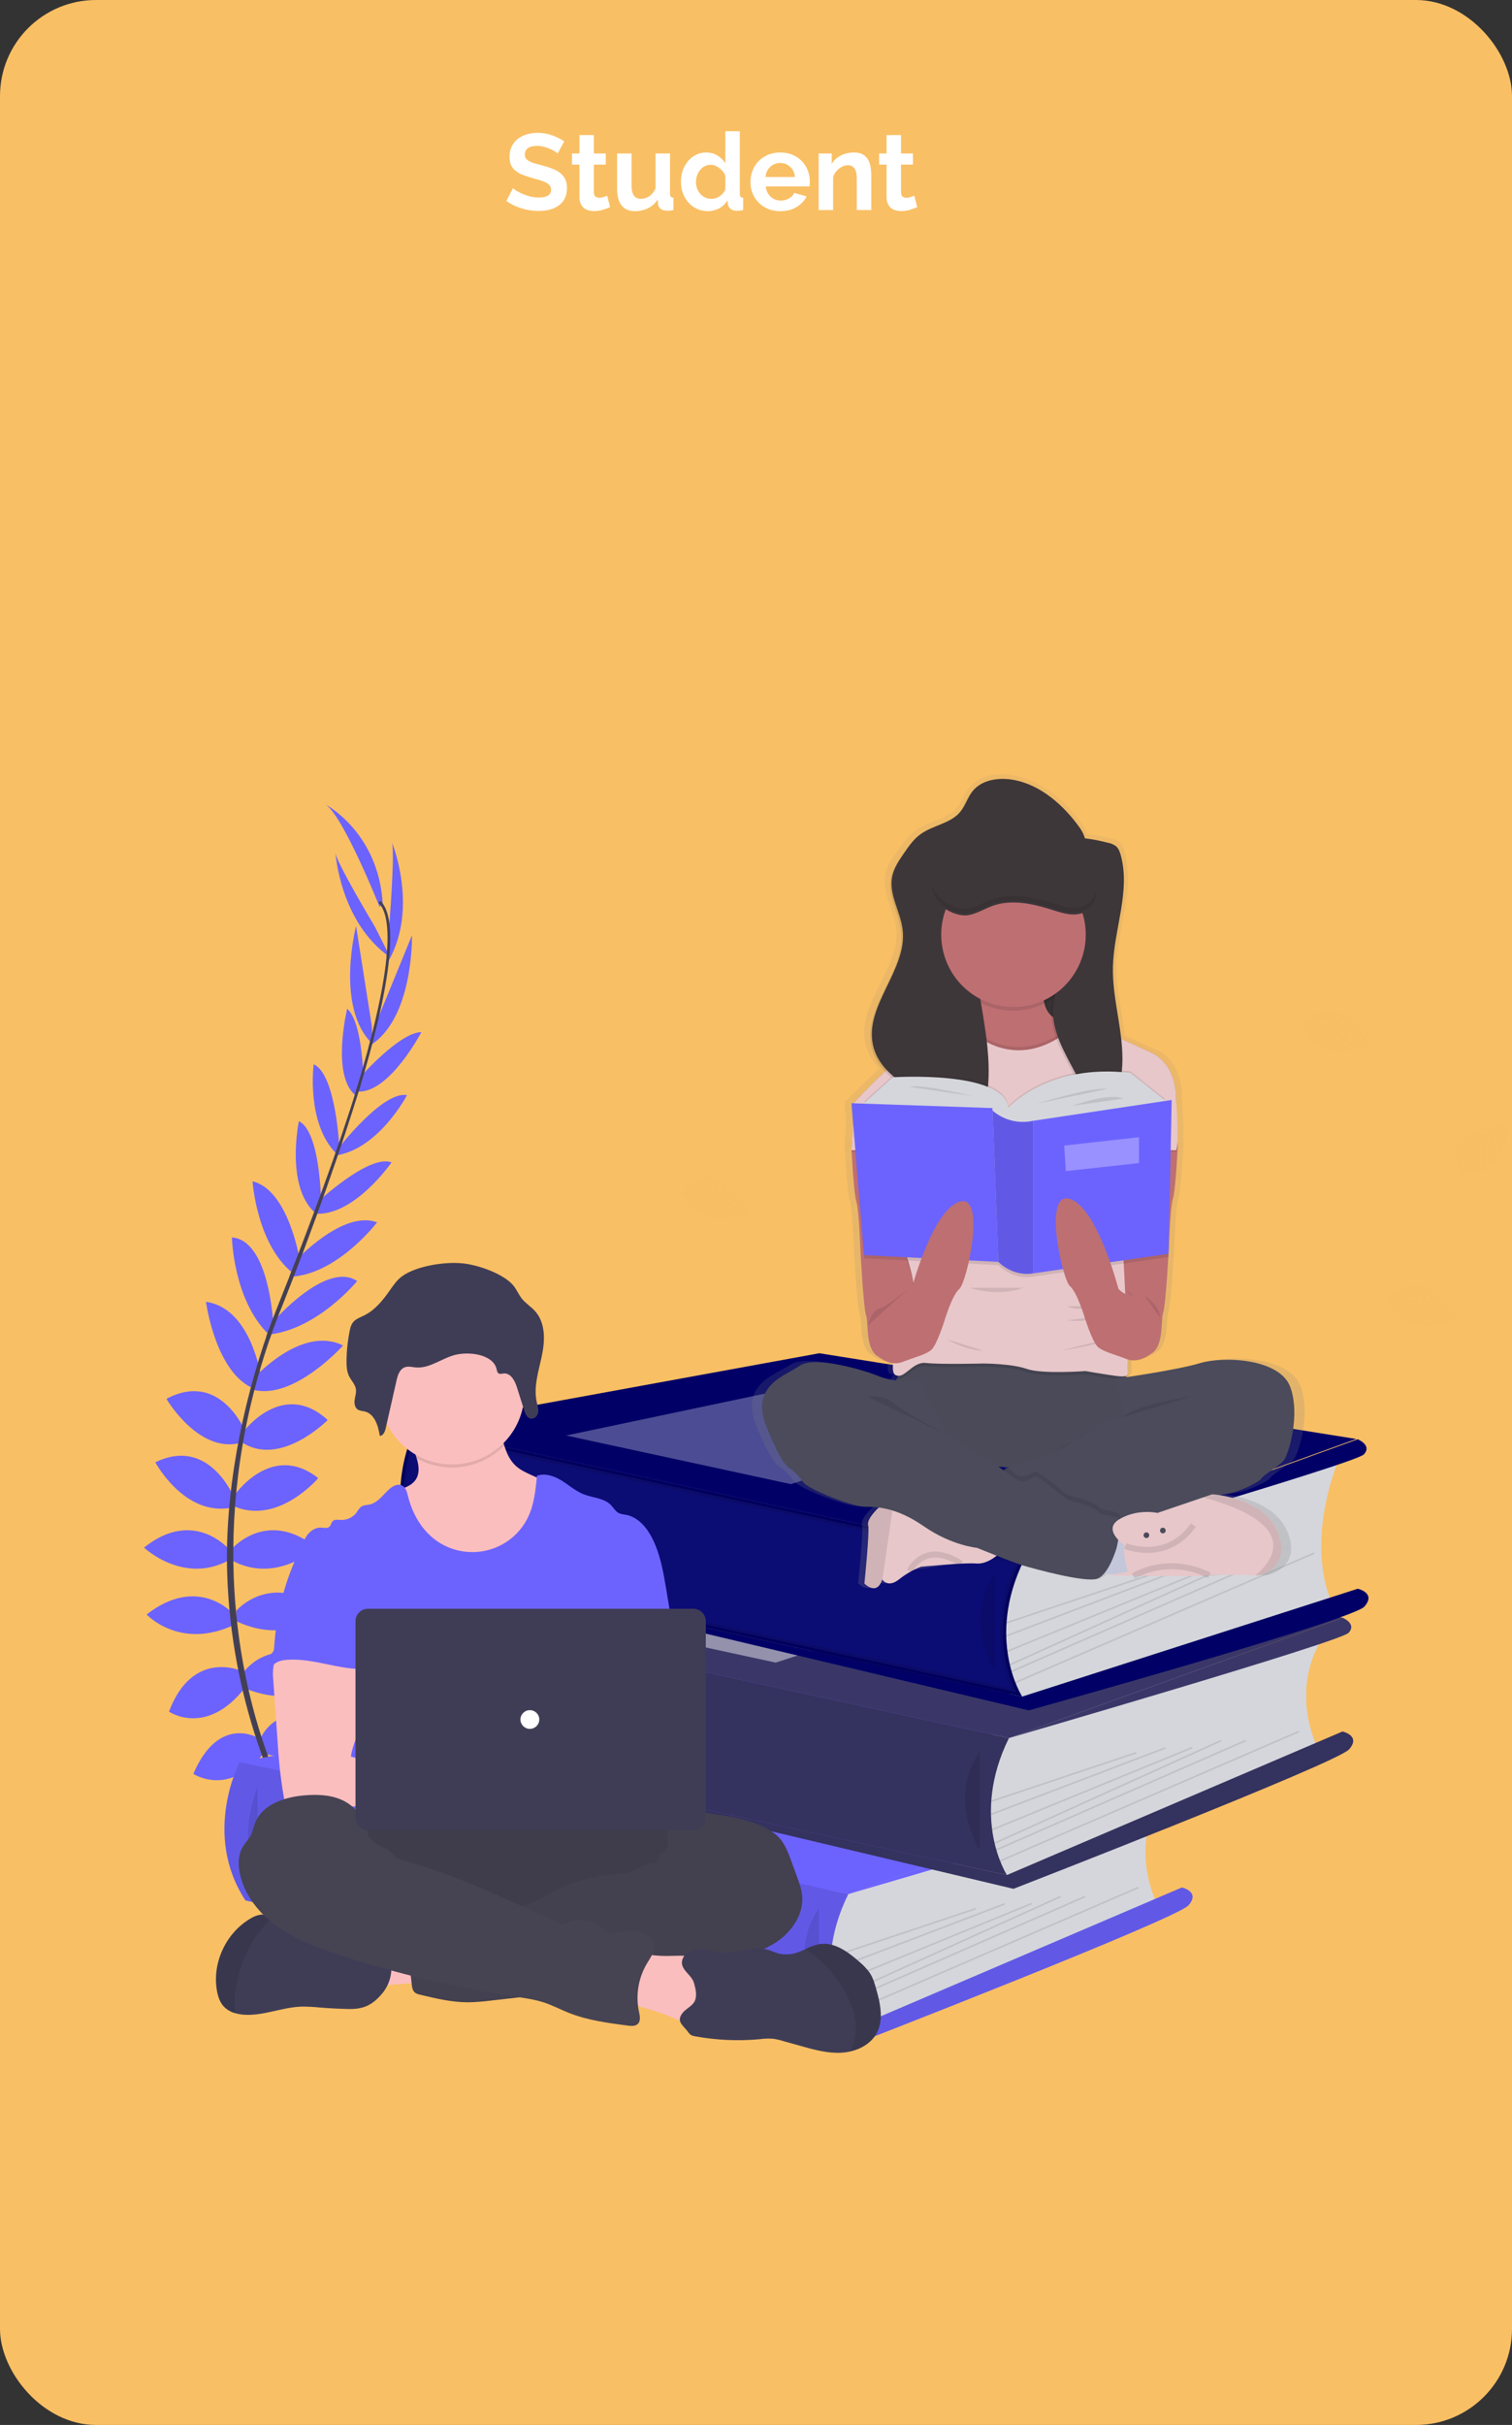 <svg width="252" height="404" viewBox="0 0 252 404" fill="none" xmlns="http://www.w3.org/2000/svg">
<rect x="0" y="0" width="252" height="404" fill="#333333" stroke="none"/>
<rect width="252" height="404" rx="16" fill="#F9BF64"/>
<path d="M141.393 315.552L49.118 315.101L39.949 293.549L72.37 291.191L66.719 267.561L130.844 259.232L69.44 237.84L74.864 236.548L173.601 252.691L168.164 289.567L160.391 309.833L141.393 315.552Z" fill="#6C63FF"/>
<path d="M50.532 306.074C50.532 306.074 56.194 305.166 59.59 309.176C59.59 309.176 57.099 311.142 51.74 308.419L50.532 306.074Z" fill="#6C63FF"/>
<path d="M49.94 305.985C49.94 305.985 46.328 310.44 48.107 315.4C48.107 315.4 51.051 314.22 51.372 308.206L49.94 305.985Z" fill="#6C63FF"/>
<path d="M46.694 298.661C46.694 298.661 48.959 294.498 58.017 300.325C58.017 300.325 56.809 303.124 52.809 302.897C48.808 302.67 47.751 300.855 46.694 298.661Z" fill="#6C63FF"/>
<path d="M46.11 298.361C46.11 298.361 41.411 297.821 40.955 308.6C40.955 308.6 43.934 309.219 46.05 305.81C48.167 302.4 47.298 300.487 46.11 298.361Z" fill="#6C63FF"/>
<path d="M43.372 289.761C43.372 289.761 46.014 282.423 55.601 287.643C55.601 287.643 53.412 294.376 44.353 292.258L43.372 289.761Z" fill="#6C63FF"/>
<path d="M40.429 278.792C40.429 278.792 45.411 271.379 54.242 278.252C54.242 278.252 51.148 285.211 41.184 281.429L40.429 278.792Z" fill="#6C63FF"/>
<path d="M39.372 268.353C39.372 268.353 45.184 261.542 53.93 268.353C53.93 268.353 48.419 274.33 39.372 270.093V268.353Z" fill="#6C63FF"/>
<path d="M38.466 258.214C38.466 258.214 44.354 251.103 52.733 257.835C52.733 257.835 46.09 264.114 38.466 259.878V258.214Z" fill="#6C63FF"/>
<path d="M38.995 249.211C38.995 249.211 45.196 240.058 53.035 246.261C53.035 246.261 46.393 254.128 38.995 250.951V249.211Z" fill="#6C63FF"/>
<path d="M40.429 238.696C40.429 238.696 46.996 229.618 54.62 236.578C54.62 236.578 46.845 244.445 40.429 240.36V238.696Z" fill="#6C63FF"/>
<path d="M42.618 229.296C42.618 229.296 50.393 220.764 57.176 224.163C57.176 224.163 49.075 233.225 42.278 231.561L42.618 229.296Z" fill="#6C63FF"/>
<path d="M45.336 220.387C45.336 220.387 54.307 209.936 59.527 213.427C59.527 213.427 52.916 221.532 44.699 222.343L45.336 220.387Z" fill="#6C63FF"/>
<path d="M49.258 210.053C49.258 210.053 57.111 201.521 62.848 203.639C62.848 203.639 56.13 212.49 48.204 212.717L49.258 210.053Z" fill="#6C63FF"/>
<path d="M52.808 200.385C52.808 200.385 61.489 192.215 65.263 193.653C65.263 193.653 58.998 202.73 52.431 202.201L52.808 200.385Z" fill="#6C63FF"/>
<path d="M56.28 191.459C56.28 191.459 63.753 181.698 67.832 182.454C67.832 182.454 63.3 191.157 56.28 192.451V191.459Z" fill="#6C63FF"/>
<path d="M60.05 179.423C60.05 179.423 66.655 171.942 70.224 171.958C70.224 171.958 65.01 181.954 59.777 181.863L60.05 179.423Z" fill="#6C63FF"/>
<path d="M62.281 171.41L68.662 155.826C68.662 155.826 68.981 169.913 61.47 174.301L62.281 171.41Z" fill="#6C63FF"/>
<path d="M64.872 154.224C64.872 154.224 65.929 141.21 65.25 140.151C65.25 140.151 69.811 150.971 64.829 159.973L64.872 154.224Z" fill="#6C63FF"/>
<path d="M43.125 289.588C43.125 289.588 36.509 285.479 32.226 295.532C32.226 295.532 38.113 299.45 43.904 292.152L43.125 289.588Z" fill="#6C63FF"/>
<path d="M40.216 278.374C40.216 278.374 32.101 274.664 28.165 285.161C28.165 285.161 34.433 289.483 40.954 281.027L40.216 278.374Z" fill="#6C63FF"/>
<path d="M38.995 268.977C38.995 268.977 33.183 262.166 24.438 268.977C24.438 268.977 29.948 274.954 38.995 270.717V268.977Z" fill="#6C63FF"/>
<path d="M38.267 258.214C38.267 258.214 32.379 251.103 24 257.835C24 257.835 30.643 264.114 38.267 259.878V258.214Z" fill="#6C63FF"/>
<path d="M38.994 249.471C38.994 249.471 34.864 239.218 25.887 243.627C25.887 243.627 30.739 252.718 38.627 251.173L38.994 249.471Z" fill="#6C63FF"/>
<path d="M40.949 238.645C40.949 238.645 36.843 228.213 27.739 233.049C27.739 233.049 33.314 242.611 40.545 240.255L40.949 238.645Z" fill="#6C63FF"/>
<path d="M43.495 229.349C43.495 229.349 41.878 217.912 34.329 216.888C34.329 216.888 35.931 228.949 42.479 231.41L43.495 229.349Z" fill="#6C63FF"/>
<path d="M45.526 220.409C45.526 220.409 44.895 206.63 38.654 206.149C38.654 206.149 38.865 216.607 44.822 222.359L45.526 220.409Z" fill="#6C63FF"/>
<path d="M49.905 209.667C49.905 209.667 48.045 198.209 42.087 196.809C42.087 196.809 42.826 207.905 49.315 212.479L49.905 209.667Z" fill="#6C63FF"/>
<path d="M53.515 200.481C53.515 200.481 53.453 188.544 49.813 186.791C49.813 186.791 47.557 197.598 52.461 202.004L53.515 200.481Z" fill="#6C63FF"/>
<path d="M56.558 191.324C56.558 191.324 56.049 179.034 52.28 177.302C52.28 177.302 50.991 187.028 55.995 192.129L56.558 191.324Z" fill="#6C63FF"/>
<path d="M60.575 180.404C60.575 180.404 60.554 170.408 57.863 168.062C57.863 168.062 55.189 179.013 59.171 182.414L60.575 180.404Z" fill="#6C63FF"/>
<path d="M61.967 170.918L59.349 154.281C59.349 154.281 55.793 167.914 62.091 173.922L61.967 170.918Z" fill="#6C63FF"/>
<path d="M62.476 154.381C62.476 154.381 55.758 143.196 55.896 141.953C55.896 141.953 56.61 153.676 65.062 159.514L62.476 154.381Z" fill="#6C63FF"/>
<path d="M63.263 151.077C63.263 151.077 56.922 135.191 54.054 133.905C54.054 133.905 63.112 138.519 63.791 150.623L63.263 151.077Z" fill="#6C63FF"/>
<path d="M59.745 181.957L59.31 181.825C64.662 164.336 65.996 153.186 63.071 150.39L63.381 150.061C66.484 153.011 65.225 164.039 59.745 181.957Z" fill="#444053"/>
<path d="M45.009 222.904L44.367 222.675C44.936 221.073 45.548 219.446 46.19 217.844C51.776 203.892 56.531 190.913 59.58 180.949L60.138 180.679C57.084 190.662 52.412 204.138 46.821 218.109C46.181 219.681 45.572 221.3 45.009 222.904Z" fill="#444053"/>
<path d="M58.51 319.161C58.423 319.067 49.751 309.278 43.704 292.568C40.161 282.785 38.189 272.5 37.862 262.098C37.447 249.095 40.17 234.576 44.834 221.386L45.34 221.98C34.869 251.583 39.029 276.949 44.548 292.225C50.53 308.784 59.105 318.464 59.189 318.561L58.51 319.161Z" fill="#444053"/>
<path d="M194.039 298.38C194.039 298.38 187.927 305.856 192.78 317.157L143.984 338.365L139.301 339.349L137.145 329.893L138.587 317.959V311.437L194.039 298.38Z" fill="#D5D6DB"/>
<path d="M39.949 293.549L107.487 281.21L196.977 295.497L141.393 315.552L39.949 293.549Z" fill="#6C63FF"/>
<path d="M39.949 293.549L107.487 281.21L196.977 295.497L141.393 315.552L39.949 293.549Z" fill="#6C63FF"/>
<path d="M39.949 293.547C39.949 293.547 33.632 305.54 40.911 316.617L141.064 338.366C141.064 338.366 134.847 328.812 141.385 315.552L39.949 293.547Z" fill="#6C63FF"/>
<path opacity="0.1" d="M39.949 293.547C39.949 293.547 33.632 305.54 40.911 316.617L141.064 338.366C141.064 338.366 134.847 328.812 141.385 315.552L39.949 293.547Z" fill="black"/>
<path opacity="0.1" d="M42.934 297.705C42.934 297.705 39.324 306.48 42.934 312.159V297.705Z" fill="black"/>
<path d="M141.064 338.366L196.977 314.456C196.977 314.456 200.104 315.131 198.082 317.427C196.06 319.724 142.142 340.662 142.142 340.662L40.911 316.617L141.064 338.366Z" fill="#6C63FF"/>
<path opacity="0.1" d="M141.064 338.366L196.977 314.456C196.977 314.456 200.104 315.131 198.082 317.427C196.06 319.724 142.142 340.662 142.142 340.662L40.911 316.617L141.064 338.366Z" fill="black"/>
<path opacity="0.1" d="M136.481 317.968C136.481 317.968 131.09 324.452 136.481 334.178V317.968Z" fill="black"/>
<path opacity="0.1" d="M162.585 317.858L138.4 325.944L138.486 326.2L162.67 318.114L162.585 317.858Z" fill="black"/>
<path opacity="0.1" d="M167.429 317.053L138.393 328.119L138.488 328.371L167.525 317.306L167.429 317.053Z" fill="black"/>
<path opacity="0.1" d="M171.877 317.015L138.554 330.684L138.656 330.934L171.979 317.265L171.877 317.015Z" fill="black"/>
<path opacity="0.1" d="M176.715 315.844L138.943 332.943L139.054 333.19L176.826 316.09L176.715 315.844Z" fill="black"/>
<path opacity="0.1" d="M180.779 315.85L139.242 334.044L139.35 334.292L180.887 316.097L180.779 315.85Z" fill="black"/>
<path opacity="0.1" d="M189.67 314.336L139.869 335.892L139.976 336.14L189.776 314.584L189.67 314.336Z" fill="black"/>
<path opacity="0.3" d="M65.039 294.867L112.487 284.871L141.392 290.41L102.512 302.973L65.039 294.867Z" fill="white"/>
<path d="M196.977 295.497C196.977 295.497 199.43 296.489 197.991 298.02C196.551 299.552 141.385 315.552 141.385 315.552L196.977 295.497Z" fill="#6C63FF"/>
<path d="M220.807 272.395C220.807 272.395 214.698 279.868 219.55 291.172L170.755 312.381L166.072 313.369L163.915 303.913L165.379 291.983V285.452L220.807 272.395Z" fill="#D5D6DB"/>
<path d="M66.719 267.561L134.254 255.225L223.747 269.512L168.163 289.567L66.719 267.561Z" fill="#3A3768"/>
<path d="M66.708 267.561C66.708 267.561 60.389 279.554 67.668 290.631L167.821 312.38C167.821 312.38 161.607 302.818 168.152 289.564L66.708 267.561Z" fill="#3A3768"/>
<path opacity="0.1" d="M66.708 267.561C66.708 267.561 60.389 279.554 67.668 290.631L167.821 312.38C167.821 312.38 161.607 302.818 168.152 289.564L136.481 282.693L66.708 267.561Z" fill="black"/>
<path opacity="0.1" d="M69.701 271.719C69.701 271.719 66.094 280.492 69.701 286.173V271.719Z" fill="black"/>
<path d="M167.832 312.38L223.748 288.47C223.748 288.47 226.873 289.146 224.851 291.442C222.829 293.739 168.911 314.677 168.911 314.677L67.68 290.632L167.832 312.38Z" fill="#3A3768"/>
<path opacity="0.1" d="M167.832 312.38L223.748 288.47C223.748 288.47 226.873 289.146 224.851 291.442C222.829 293.739 168.911 314.677 168.911 314.677L67.68 290.632L167.832 312.38Z" fill="black"/>
<path opacity="0.1" d="M163.249 291.982C163.249 291.982 157.857 298.467 163.249 308.193V291.982Z" fill="black"/>
<path opacity="0.1" d="M189.355 291.875L165.17 299.961L165.255 300.218L189.44 292.132L189.355 291.875Z" fill="black"/>
<path opacity="0.1" d="M194.201 291.069L165.165 302.135L165.261 302.387L194.297 291.322L194.201 291.069Z" fill="black"/>
<path opacity="0.1" d="M198.646 291.027L165.323 304.696L165.425 304.946L198.748 291.277L198.646 291.027Z" fill="black"/>
<path opacity="0.1" d="M203.488 289.857L165.716 306.956L165.827 307.202L203.599 290.103L203.488 289.857Z" fill="black"/>
<path opacity="0.1" d="M207.548 289.859L166.011 308.054L166.119 308.302L207.656 290.107L207.548 289.859Z" fill="black"/>
<path opacity="0.1" d="M216.439 288.347L166.639 309.902L166.746 310.15L216.546 288.595L216.439 288.347Z" fill="black"/>
<path opacity="0.45" d="M91.81 268.883L139.257 258.886L168.163 264.425L129.283 276.988L91.81 268.883Z" fill="white"/>
<path d="M223.747 269.512C223.747 269.512 226.198 270.504 224.761 272.033C223.324 273.562 168.163 289.564 168.163 289.564L223.747 269.512Z" fill="#3A3768"/>
<path d="M223.341 242.667C223.341 242.667 217.229 256.087 222.082 267.388L173.286 282.653L168.614 283.644L166.457 274.188L167.899 262.255V255.725L223.341 242.667Z" fill="#D5D6DB"/>
<path d="M69.022 237.788L136.559 225.45L226.052 239.736L170.465 259.791L69.022 237.788Z" fill="#000066"/>
<path d="M69.262 237.834C69.262 237.834 62.935 249.827 70.214 260.904L170.366 282.653C170.366 282.653 164.15 273.092 170.695 259.84L69.262 237.834Z" fill="#000066"/>
<path opacity="0.1" d="M169.969 260.194C166.917 266.683 166.853 272.284 167.584 276.306C167.96 278.373 168.545 280.019 169.039 281.152C169.167 281.447 169.29 281.708 169.401 281.932L70.521 260.459C67.075 255.107 66.85 249.549 67.502 245.291C67.832 243.14 68.385 241.328 68.856 240.055C69.091 239.419 69.305 238.918 69.46 238.578C69.488 238.515 69.515 238.458 69.539 238.406L169.969 260.194Z" fill="#7C7CFF" stroke="black"/>
<path opacity="0.1" d="M72.246 241.992C72.246 241.992 68.636 250.767 72.246 256.446V241.992Z" fill="black"/>
<path d="M170.377 282.653L226.29 264.687C226.29 264.687 229.417 265.362 227.396 267.659C225.374 269.955 171.456 284.95 171.456 284.95L70.225 260.904L170.377 282.653Z" fill="#000066"/>
<path opacity="0.1" d="M170.377 282.653L226.29 264.687C226.29 264.687 229.417 265.362 227.396 267.659C225.374 269.955 171.456 284.95 171.456 284.95L70.225 260.904L170.377 282.653Z" fill="#000066"/>
<path opacity="0.1" d="M165.793 262.255C165.793 262.255 160.401 268.739 165.793 278.465V262.255Z" fill="black"/>
<path opacity="0.1" d="M191.9 262.148L167.715 270.234L167.8 270.49L191.985 262.404L191.9 262.148Z" fill="black"/>
<path opacity="0.1" d="M196.745 261.343L167.709 272.409L167.805 272.661L196.841 261.596L196.745 261.343Z" fill="black"/>
<path opacity="0.1" d="M201.187 261.302L167.864 274.971L167.966 275.221L201.289 261.552L201.187 261.302Z" fill="black"/>
<path opacity="0.1" d="M206.033 260.13L168.262 277.229L168.373 277.476L206.144 260.376L206.033 260.13Z" fill="black"/>
<path opacity="0.1" d="M210.095 260.134L168.558 278.329L168.666 278.577L210.203 260.382L210.095 260.134Z" fill="black"/>
<path opacity="0.1" d="M218.985 258.623L169.185 280.179L169.291 280.427L219.092 258.872L218.985 258.623Z" fill="black"/>
<path opacity="0.3" d="M94.352 239.156L141.799 229.16L170.705 234.698L131.825 247.261L94.352 239.156Z" fill="white"/>
<path d="M226.29 239.785C226.29 239.785 228.743 240.776 227.304 242.308C225.864 243.84 170.706 259.84 170.706 259.84L226.29 239.785Z" fill="#000066"/>
<path d="M107.687 157.772C107.687 157.772 97.442 157.153 98.639 164.356C98.639 164.356 98.399 165.628 99.55 166.206C99.55 166.206 99.569 165.666 100.602 165.852C100.97 165.916 101.345 165.934 101.718 165.906C102.221 165.872 102.698 165.675 103.079 165.345C103.079 165.345 105.961 164.15 107.083 159.428C107.083 159.428 107.913 158.398 107.892 158.134L106.155 158.874C106.155 158.874 106.746 160.125 106.282 161.165C106.282 161.165 106.226 158.92 105.891 158.971C105.824 158.971 104.994 159.406 104.994 159.406C104.994 159.406 106.01 161.586 105.242 163.17C105.242 163.17 105.533 160.484 104.675 159.563L103.457 160.276C103.457 160.276 104.646 162.527 103.84 164.364C103.84 164.364 104.047 161.546 103.201 160.449L102.095 161.314C102.095 161.314 103.214 163.532 102.532 165.055C102.532 165.055 102.443 161.776 101.858 161.527C101.858 161.527 100.89 162.381 100.745 162.732C100.745 162.732 101.51 164.353 101.033 165.193C101.033 165.193 100.745 163.008 100.494 162.997C100.494 162.997 99.532 164.445 99.432 165.428C99.478 164.511 99.764 163.623 100.26 162.851C99.705 162.956 99.193 163.222 98.787 163.615C98.787 163.615 98.936 162.591 100.499 162.502C100.499 162.502 101.295 161.403 101.508 161.338C101.508 161.338 99.952 161.205 99.011 161.624C99.011 161.624 99.842 160.66 101.791 161.084L102.869 160.192C102.869 160.192 100.826 159.922 99.958 160.222C99.958 160.222 100.958 159.368 103.163 159.99L104.352 159.279C104.352 159.279 102.608 158.904 101.57 159.039C101.57 159.039 102.664 158.447 104.7 159.087L105.546 158.706C105.546 158.706 104.271 158.455 103.896 158.415C103.522 158.374 103.503 158.271 103.503 158.271C104.312 158.138 105.142 158.232 105.902 158.542C105.902 158.542 107.722 157.885 107.687 157.772Z" fill="#F9BF64"/>
<path opacity="0.5" d="M251.808 187.377C251.808 187.377 241.563 186.758 242.76 193.961C242.76 193.961 242.52 195.234 243.672 195.812C243.672 195.812 243.69 195.271 244.723 195.458C245.092 195.52 245.466 195.538 245.839 195.512C246.337 195.475 246.81 195.278 247.187 194.95C247.187 194.95 250.072 193.756 251.19 189.033C251.19 189.033 252.021 188.004 251.999 187.739L250.268 188.479C250.268 188.479 250.859 189.73 250.395 190.77C250.395 190.77 250.339 188.525 250.007 188.577C249.94 188.577 249.107 189.012 249.107 189.012C249.107 189.012 250.123 191.192 249.357 192.775C249.357 192.775 249.648 190.09 248.788 189.168L247.57 189.882C247.57 189.882 248.759 192.132 247.953 193.969C247.953 193.969 248.16 191.151 247.314 190.054L246.211 190.919C246.211 190.919 247.327 193.137 246.645 194.661C246.645 194.661 246.556 191.381 245.971 191.132C245.971 191.132 245.006 191.986 244.858 192.337C244.858 192.337 245.623 193.958 245.149 194.799C245.149 194.799 244.858 192.613 244.61 192.602C244.61 192.602 243.647 194.05 243.548 195.034C243.594 194.117 243.881 193.228 244.378 192.456C243.823 192.562 243.31 192.827 242.903 193.221C242.903 193.221 243.054 192.197 244.615 192.108C244.615 192.108 245.41 191.008 245.623 190.941C245.623 190.941 244.071 190.811 243.127 191.23C243.127 191.23 243.957 190.265 245.906 190.689L246.985 189.798C246.985 189.798 244.939 189.528 244.073 189.828C244.073 189.828 245.071 188.974 247.279 189.595L248.465 188.885C248.465 188.885 246.721 188.509 245.683 188.644C245.683 188.644 246.777 188.052 248.813 188.693L249.662 188.312C249.662 188.312 248.384 188.061 248.009 188.02C247.635 187.98 247.616 187.877 247.616 187.877C248.425 187.742 249.256 187.836 250.015 188.147C250.015 188.147 251.84 187.491 251.808 187.377Z" fill="#F9BF64"/>
<path opacity="0.5" d="M124.94 202.269C124.94 202.269 120.475 192.994 114.792 197.565C114.792 197.565 113.566 197.976 113.625 199.265C113.625 199.265 114.097 199.019 114.434 200.013C114.56 200.364 114.726 200.7 114.93 201.013C115.206 201.436 115.612 201.759 116.086 201.931C116.086 201.931 118.532 203.871 123.193 202.547C123.193 202.547 124.495 202.771 124.708 202.615L123.22 201.461C123.22 201.461 122.411 202.588 121.284 202.688C121.284 202.688 123.214 201.545 123.007 201.28C122.964 201.226 122.198 200.705 122.198 200.705C122.198 200.705 120.794 202.658 119.041 202.758C119.041 202.758 121.521 201.704 121.904 200.502L120.691 199.783C120.691 199.783 119.308 201.923 117.316 202.112C117.316 202.112 119.872 200.921 120.413 199.646L119.125 199.105C119.125 199.105 117.736 201.164 116.076 201.312C116.076 201.312 118.89 199.635 118.82 199C118.82 199 117.604 198.573 117.227 198.613C117.227 198.613 116.197 200.07 115.226 200.07C115.226 200.07 116.987 198.749 116.879 198.535C116.879 198.535 115.148 198.4 114.237 198.805C115.058 198.396 115.972 198.21 116.887 198.265C116.524 197.831 116.042 197.513 115.501 197.349C115.501 197.349 116.467 196.982 117.305 198.303C117.305 198.303 118.653 198.462 118.812 198.616C118.812 198.616 118.168 197.195 117.345 196.576C117.345 196.576 118.591 196.828 119.16 198.738L120.467 199.256C120.467 199.256 119.715 197.333 119.022 196.725C119.022 196.725 120.252 197.182 120.788 199.427L121.985 200.118C121.985 200.118 121.465 198.408 120.839 197.568C120.839 197.568 121.888 198.238 122.322 200.329L123.069 200.886C123.069 200.886 122.664 199.646 122.53 199.3C122.395 198.954 122.462 198.884 122.462 198.884C122.975 199.525 123.3 200.297 123.4 201.113C123.4 201.113 124.843 202.35 124.94 202.269Z" fill="#F9BF64"/>
<path opacity="0.5" d="M228.403 174.274C228.403 174.274 223.942 164.999 218.256 169.57C218.256 169.57 217.032 169.981 217.089 171.269C217.089 171.269 217.563 171.026 217.898 172.018C218.023 172.371 218.191 172.707 218.396 173.02C218.671 173.443 219.076 173.765 219.55 173.936C219.55 173.936 221.998 175.876 226.657 174.555C226.657 174.555 227.959 174.776 228.174 174.62L226.694 173.463C226.694 173.463 225.886 174.593 224.761 174.693C224.761 174.693 226.689 173.547 226.481 173.282C226.438 173.228 225.673 172.707 225.673 172.707C225.673 172.707 224.271 174.66 222.516 174.76C222.516 174.76 224.999 173.706 225.381 172.507L224.149 171.794C224.149 171.794 222.769 173.931 220.774 174.122C220.774 174.122 223.33 172.928 223.874 171.653L222.583 171.113C222.583 171.113 221.195 173.174 219.537 173.32C219.537 173.32 222.349 171.642 222.278 171.01C222.278 171.01 221.065 170.581 220.688 170.624C220.688 170.624 219.658 172.077 218.685 172.077C218.685 172.077 220.448 170.756 220.34 170.543C220.34 170.543 218.609 170.408 217.695 170.813C218.516 170.404 219.43 170.217 220.345 170.273C219.984 169.838 219.503 169.52 218.962 169.357C218.962 169.357 219.928 168.989 220.766 170.31C220.766 170.31 222.114 170.472 222.273 170.626C222.273 170.626 221.629 169.203 220.804 168.584C220.804 168.584 222.049 168.838 222.618 170.759L223.928 171.278C223.928 171.278 223.176 169.351 222.483 168.743C222.483 168.743 223.713 169.2 224.246 171.445L225.446 172.137C225.446 172.137 224.923 170.429 224.298 169.586C224.298 169.586 225.349 170.256 225.78 172.347L226.527 172.904C226.527 172.904 226.125 171.664 225.988 171.318C225.85 170.972 225.921 170.905 225.921 170.905C226.432 171.547 226.756 172.318 226.856 173.134C226.856 173.134 228.32 174.36 228.403 174.274Z" fill="#F9BF64"/>
<path opacity="0.5" d="M242.662 220.151C242.662 220.151 238.2 210.873 232.506 215.445C232.506 215.445 231.282 215.855 231.339 217.144C231.339 217.144 231.813 216.901 232.148 217.893C232.272 218.245 232.439 218.582 232.644 218.895C232.918 219.318 233.324 219.64 233.797 219.811C233.797 219.811 236.245 221.753 240.907 220.429C240.907 220.429 242.206 220.654 242.422 220.494L240.934 219.341C240.934 219.341 240.125 220.47 238.998 220.57C238.998 220.57 240.925 219.424 240.718 219.16C240.675 219.106 239.909 218.584 239.909 218.584C239.909 218.584 238.507 220.538 236.752 220.64C236.752 220.64 239.235 219.584 239.618 218.384L238.402 217.666C238.402 217.666 237.022 219.805 235.027 219.994C235.027 219.994 237.583 218.8 238.127 217.525L236.836 216.985C236.836 216.985 235.447 219.043 233.789 219.192C233.789 219.192 236.604 217.514 236.534 216.879C236.534 216.879 235.318 216.45 234.941 216.493C234.941 216.493 233.911 217.947 232.937 217.947C232.937 217.947 234.701 216.625 234.593 216.412C234.593 216.412 232.862 216.277 231.948 216.682C232.77 216.273 233.685 216.087 234.601 216.142C234.239 215.707 233.757 215.388 233.215 215.226C233.215 215.226 234.18 214.856 235.019 216.18C235.019 216.18 236.367 216.339 236.526 216.493C236.526 216.493 235.881 215.072 235.059 214.451C235.059 214.451 236.305 214.705 236.874 216.625L238.181 217.144C238.181 217.144 237.429 215.218 236.736 214.613C236.736 214.613 237.965 215.067 238.499 217.314L239.699 218.003C239.699 218.003 239.176 216.296 238.55 215.453C238.55 215.453 239.602 216.123 240.036 218.217L240.783 218.757C240.783 218.757 240.378 217.517 240.243 217.171C240.109 216.825 240.176 216.758 240.176 216.758C240.689 217.399 241.013 218.171 241.111 218.987C241.111 218.987 242.578 220.232 242.662 220.151Z" fill="#F9BF64"/>
<path d="M216.746 230.931C214.983 226.13 205.278 225.679 201.067 226.903C198.074 227.776 191.766 228.759 188.396 229.253L188.178 229.045C188.614 228.916 188.625 228.597 188.571 228.124C188.54 227.501 188.549 226.876 188.598 226.255C190.663 226.898 192.502 225.376 192.502 225.376C194.928 224.296 194.276 219.67 194.739 218.406C195.087 217.46 195.462 211.889 195.629 209.112H195.664L195.683 208.18C195.707 207.777 195.718 207.542 195.718 207.542C195.718 207.542 195.955 200.75 196.419 199.375C196.85 198.111 197.201 191.74 197.255 190.73C197.255 190.643 197.255 190.597 197.255 190.597L197.22 190.008C197.244 189.579 197.255 189.1 197.252 188.598C197.252 186.288 197.012 183.378 196.982 182.908C196.982 182.841 196.982 182.76 196.982 182.662C197.001 181.676 196.877 176.737 192.685 174.87C191.14 174.179 189.283 173.355 187.485 172.552C187.021 168.54 185.962 164.55 186.053 160.508C186.053 159.9 186.107 159.292 186.166 158.687C186.166 158.863 186.148 159.041 186.145 159.228C186.145 159.619 186.145 160.014 186.145 160.405C186.304 155.351 188.21 150.269 188.032 145.322C188.016 145.805 187.981 146.292 187.935 146.778C188.028 145.105 187.853 143.427 187.417 141.81C187.256 141.239 187.037 140.65 186.571 140.27C186.13 139.963 185.624 139.762 185.093 139.683C183.818 139.356 182.522 139.114 181.214 138.959C181.015 138.35 180.72 137.776 180.341 137.26C177.607 133.499 173.558 129.965 168.77 129.155C166.368 128.749 163.604 129.087 161.971 130.808C161.8 130.959 161.64 131.122 161.491 131.294C160.612 132.345 160.235 133.726 159.334 134.774C159.275 134.844 159.207 134.909 159.143 134.977C157.38 136.557 154.633 136.887 152.673 138.305C152.327 138.56 152.004 138.843 151.705 139.151C150.915 139.935 150.207 140.798 149.591 141.726C148.71 142.969 147.804 144.263 147.523 145.746C146.96 148.718 148.979 151.536 149.354 154.527C150.19 161.219 142.8 167.157 144.199 173.76C144.573 175.382 145.397 176.865 146.577 178.037C143.695 180.652 141.242 183.189 141.242 183.189V183.34H140.786L140.832 183.881H140.786L141.037 186.812L140.786 191.081C140.786 191.081 140.786 191.127 140.786 191.213V191.235V191.351C140.786 191.351 140.786 191.397 140.786 191.483H140.803C140.886 193.048 141.218 198.673 141.611 199.859C142.075 201.234 142.31 208.026 142.31 208.026C142.31 208.026 142.822 217.625 143.291 218.895C143.76 220.165 143.094 224.777 145.528 225.865C146.241 226.413 147.084 226.763 147.974 226.881C147.85 227.892 147.928 228.624 148.33 228.854C148.501 228.955 148.696 229.011 148.896 229.016C148.73 229.261 148.584 229.519 148.456 229.786C147.49 229.685 146.541 229.46 145.631 229.118C143.016 228.038 134.338 225.606 131.817 227.316C129.296 229.027 123.231 230.577 126.032 237.461C128.833 244.345 130.138 244.518 130.138 244.518C131 245.145 131.756 245.907 132.378 246.774C133.219 248.041 141.056 250.94 143.016 250.94C143.849 250.927 144.682 250.969 145.51 251.064C145.51 251.064 143.383 252.934 143.666 254.02C143.949 255.106 143.019 263.8 143.019 263.8C143.019 263.8 145.175 265.978 146.097 263.122L146.13 263.165C146.302 263.401 147.235 264.462 148.99 263.122C149.708 262.576 150.471 262.092 151.271 261.674L159.768 260.469C160.654 260.414 161.542 260.407 162.429 260.45C163.777 260.561 165.101 259.761 165.934 259.143C167.694 259.813 169.673 260.545 170.614 260.812C172.523 261.353 181.295 263.711 183.347 262.974C183.773 262.804 184.152 262.533 184.452 262.185L186.409 262.247L185.492 262.431C185.492 262.431 187.277 262.46 189.703 262.493L189.601 262.552L192.645 262.525C197.098 262.566 202.102 262.579 202.76 262.431C203.79 262.201 209.141 262.363 210.718 262.431H211.157C211.157 262.431 217.037 261.255 214.611 255.276C212.745 250.684 207.011 249.349 204.466 248.981C205.183 248.838 205.801 248.727 206.21 248.663C207.987 248.392 211.438 246.771 211.718 246.218C211.999 245.664 214.891 244.056 215.638 243.14C216.385 242.224 218.517 235.732 216.746 230.931ZM168.045 244.367L167.756 244.461L167.562 244.526L167.19 244.894C166.893 244.694 166.575 244.483 166.244 244.267C166.829 244.302 167.43 244.337 168.045 244.367Z" fill="url(#paint0_linear)"/>
<path d="M185.233 215.88C185.233 215.88 189.358 226.687 191.704 225.606C194.049 224.525 193.413 219.932 193.86 218.673C194.308 217.414 194.804 207.867 194.804 207.867C194.804 207.867 195.03 201.112 195.478 199.745C195.893 198.489 196.23 192.153 196.287 191.156C196.287 191.07 196.287 191.024 196.287 191.024L195.842 183.189L193.324 182.56L187.484 184.721L186.676 189.349L186.36 191.156L186.225 191.926L185.233 215.88Z" fill="#BE6F72"/>
<path opacity="0.1" d="M186.592 214.07C186.592 214.07 190.528 217.298 191.714 217.582C192.9 217.866 193.628 220.384 193.628 220.384" fill="black"/>
<path d="M152.977 216.353C152.977 216.353 148.852 227.159 146.507 226.079C144.161 224.998 144.798 220.405 144.35 219.146C143.903 217.887 143.407 208.339 143.407 208.339C143.407 208.339 143.18 201.585 142.733 200.218C142.317 198.962 141.98 192.626 141.924 191.629C141.924 191.543 141.924 191.497 141.924 191.497L142.371 183.662L144.889 183.032L150.729 185.194L151.537 189.822L151.853 191.629L151.988 192.399L152.977 216.353Z" fill="#BE6F72"/>
<path d="M179.835 158.52H170.629V172.901H179.835V158.52Z" fill="#3E373A"/>
<path opacity="0.1" d="M179.835 158.52H170.629V172.901H179.835V158.52Z" fill="black"/>
<path d="M151.36 227.117C151.36 227.117 148.213 230.583 149.381 231.213C150.548 231.842 158.099 243.641 158.099 243.641C158.099 243.641 182.902 246.702 187.579 242.109C192.256 237.516 192.162 229.311 192.162 229.311C192.162 229.311 188.404 230.121 187.994 229.681C187.584 229.241 185.333 227.117 185.333 227.117C185.333 227.117 153.516 225.183 151.36 227.117Z" fill="#4B4B5B"/>
<path opacity="0.02" d="M151.36 227.117C151.36 227.117 148.213 230.583 149.381 231.213C150.548 231.842 158.099 243.641 158.099 243.641C158.099 243.641 182.902 246.702 187.579 242.109C192.256 237.516 192.162 229.311 192.162 229.311C192.162 229.311 188.404 230.121 187.994 229.681C187.584 229.241 185.333 227.117 185.333 227.117C185.333 227.117 153.516 225.183 151.36 227.117Z" fill="black"/>
<path d="M196.01 183.303L187.922 189.787L185.477 189.965L184.579 190.03L169.501 191.138L153.865 189.992L151.538 189.822L148.573 189.606L142.372 183.662C142.372 183.662 146.761 178.95 150.605 175.77C152.12 174.514 153.552 173.498 154.595 173.098L154.773 173.036C155.429 172.78 156.015 172.37 156.482 171.842C159.518 168.705 162.324 160.965 162.324 160.965C162.324 160.965 175.715 154.032 174.097 163.126C172.48 172.22 180.117 169.972 180.117 169.972L182.635 171.123L183.63 171.58L186.167 172.744L191.89 175.376C196.382 177.448 196.01 183.303 196.01 183.303Z" fill="#BE6F72"/>
<path opacity="0.1" d="M168.872 168.371C175.523 168.371 180.914 162.967 180.914 156.302C180.914 149.637 175.523 144.233 168.872 144.233C162.221 144.233 156.829 149.637 156.829 156.302C156.829 162.967 162.221 168.371 168.872 168.371Z" fill="black"/>
<path opacity="0.1" d="M196.028 191.899H141.924C141.924 191.813 141.924 191.767 141.924 191.767L142.371 183.932C142.371 183.932 146.76 179.22 150.605 176.04L184.573 174.689L186.153 173.02L191.876 175.651C196.37 177.721 196.009 183.575 196.009 183.575C196.009 183.575 196.624 190.359 196.028 191.899Z" fill="black"/>
<path d="M196.028 191.629H141.924C141.924 191.543 141.924 191.497 141.924 191.497L142.371 183.662C142.371 183.662 146.76 178.95 150.605 175.77L184.573 174.419L186.153 172.75L191.876 175.381C196.37 177.451 196.009 183.305 196.009 183.305C196.009 183.305 196.624 190.089 196.028 191.629Z" fill="#E7C7CA"/>
<path opacity="0.1" d="M160.199 169.659C160.199 169.659 168.734 180.558 180.103 169.435C191.471 158.312 181.362 194.245 181.362 194.245L156.829 197.163L160.199 169.659Z" fill="black"/>
<path d="M160.199 170.199C160.199 170.199 168.734 181.098 180.103 169.975C191.471 158.852 181.362 194.785 181.362 194.785L156.829 197.703L160.199 170.199Z" fill="#E7C7CA"/>
<path opacity="0.1" d="M183.616 172.112L184.519 185.915L185.487 190.508L186.226 194.021C186.226 194.021 188.113 221.038 187.574 222.389C187.034 223.739 187.843 224.82 187.956 225.539C188.07 226.257 187.843 228.062 187.932 228.873C188.021 229.683 187.932 230.043 185.867 229.754C183.802 229.464 180.923 228.962 180.923 228.962C180.923 228.962 173.644 229.502 171.129 228.603C168.613 227.703 163.85 227.7 163.85 227.7C163.85 227.7 156.66 227.881 154.325 227.611C151.99 227.341 150.729 230.494 149.203 229.591C147.677 228.689 150.998 219.957 152.077 217.434C153.155 214.91 150.64 208.518 150.64 208.518L153.875 190.533L154.595 186.456V173.639L154.773 173.577C155.429 173.32 156.015 172.911 156.482 172.382L157.29 185.28L182.632 186.183V171.667" fill="black"/>
<path d="M183.616 171.572L184.519 185.375L185.487 189.968L186.226 193.48C186.226 193.48 188.113 220.497 187.574 221.848C187.034 223.199 187.843 224.28 187.956 224.998C188.07 225.717 187.843 227.522 187.932 228.332C188.021 229.143 187.932 229.502 185.867 229.213C183.802 228.924 180.923 228.421 180.923 228.421C180.923 228.421 173.644 228.962 171.129 228.062C168.613 227.162 163.85 227.16 163.85 227.16C163.85 227.16 156.66 227.341 154.325 227.071C151.99 226.8 150.729 229.953 149.203 229.051C147.677 228.149 150.998 219.417 152.077 216.893C153.155 214.37 150.64 207.977 150.64 207.977L153.875 189.992L154.595 185.915V173.098L154.773 173.036C155.429 172.78 156.015 172.37 156.482 171.842L157.29 184.74L182.632 185.642V171.126" fill="#E7C7CA"/>
<path opacity="0.1" d="M186.53 142.766C186.376 142.202 186.163 141.615 185.721 141.237C185.299 140.933 184.811 140.733 184.297 140.654C183.068 140.33 181.818 140.089 180.556 139.935C180.375 139.335 180.102 138.767 179.747 138.252C177.105 134.513 173.196 130.987 168.597 130.19C166.189 129.771 163.399 130.147 161.857 132.049C161.01 133.094 160.646 134.48 159.792 135.507C158.145 137.501 155.171 137.747 153.095 139.289C151.987 140.1 151.184 141.275 150.399 142.415C149.55 143.65 148.676 144.936 148.407 146.411C147.868 149.359 149.811 152.168 150.17 155.143C150.979 161.797 143.862 167.7 145.207 174.266C145.991 178.094 149.52 180.79 153.171 182.157C154.456 182.641 155.926 183.122 156.527 184.359C156.797 184.9 156.842 185.524 157.096 186.07C157.948 187.89 160.749 187.961 162.253 186.634C163.757 185.308 164.232 183.162 164.41 181.16C165.132 172.418 161.638 163.78 162.045 155.016C162.167 152.366 162.911 149.359 165.281 148.159C168.47 146.538 172.306 149.24 175.816 148.724C177.477 152.774 177.83 157.244 176.824 161.505C176.266 163.837 175.301 166.098 175.231 168.503C175.126 172.164 177.097 175.508 178.8 178.745C179.166 179.35 179.411 180.021 179.52 180.72C179.547 181.429 179.415 182.135 179.135 182.787C178.172 185.383 176.512 187.793 176.323 190.557C176.268 190.88 176.34 191.211 176.525 191.481C176.715 191.661 176.96 191.772 177.221 191.794C180.132 192.294 182.65 189.709 184.071 187.112C185.655 184.245 186.578 181.058 186.772 177.786C187.066 172.285 185.098 166.874 185.219 161.368C185.36 155.108 188.182 148.805 186.53 142.766Z" fill="black"/>
<path d="M186.799 142.496C186.645 141.932 186.433 141.345 185.99 140.967C185.568 140.663 185.081 140.463 184.567 140.384C183.337 140.059 182.087 139.819 180.825 139.665C180.645 139.065 180.372 138.497 180.016 137.982C177.374 134.243 173.465 130.717 168.866 129.92C166.459 129.501 163.668 129.877 162.126 131.779C161.28 132.824 160.916 134.21 160.061 135.237C158.414 137.231 155.44 137.476 153.365 139.019C152.257 139.83 151.453 141.005 150.669 142.145C149.819 143.38 148.946 144.666 148.676 146.141C148.137 149.088 150.081 151.898 150.44 154.873C151.248 161.527 144.131 167.43 145.476 173.996C146.261 177.824 149.79 180.52 153.44 181.887C154.726 182.371 156.195 182.852 156.796 184.089C157.066 184.63 157.112 185.254 157.365 185.799C158.217 187.62 161.018 187.691 162.523 186.364C164.027 185.038 164.501 182.892 164.679 180.89C165.402 172.148 161.908 163.51 162.315 154.746C162.436 152.096 163.18 149.088 165.55 147.889C168.739 146.268 172.576 148.97 176.086 148.454C177.747 152.504 178.099 156.974 177.094 161.235C176.536 163.567 175.571 165.828 175.501 168.233C175.395 171.894 177.366 175.238 179.07 178.475C179.436 179.08 179.68 179.751 179.79 180.45C179.817 181.159 179.685 181.865 179.404 182.517C178.442 185.113 176.781 187.523 176.592 190.287C176.537 190.61 176.61 190.941 176.795 191.211C176.985 191.391 177.23 191.502 177.49 191.524C180.402 192.024 182.92 189.439 184.34 186.842C185.925 183.975 186.848 180.788 187.042 177.516C187.336 172.015 185.368 166.604 185.489 161.098C185.629 154.838 188.452 148.535 186.799 142.496Z" fill="#3E373A"/>
<path d="M180.845 262.12L191.539 262.463L190.005 254.515L181.813 255.295L180.845 262.12Z" fill="#C3C7D9"/>
<path d="M213.984 243.281C213.264 244.18 210.479 245.801 210.209 246.342C209.94 246.882 206.616 248.503 204.906 248.773C203.197 249.043 197.808 250.216 196.819 250.845C196.11 251.299 190.419 252.737 186.679 253.534C185.667 253.774 184.642 253.959 183.609 254.087C181.991 254.177 164.29 248.144 164.29 248.144L167.703 244.631L167.892 244.567C168.857 244.24 173.316 242.729 175.791 242.011C178.578 241.2 181.813 237.869 181.813 237.869C181.813 237.869 186.574 236.248 187.205 236.067C187.836 235.886 185.588 229.764 185.588 229.764C185.588 229.764 195.921 228.327 199.965 227.108C204.009 225.89 213.355 226.341 215.062 231.115C216.768 235.889 214.714 242.381 213.984 243.281Z" fill="#4B4B5B"/>
<path d="M166.894 258.499C166.894 258.499 164.829 260.661 162.761 260.482C160.693 260.304 153.463 261.023 153.463 261.023C152.153 261.547 150.926 262.259 149.821 263.138C148.13 264.473 147.233 263.408 147.065 263.181L147.036 263.138C146.135 265.978 144.07 263.814 144.07 263.814C144.07 263.814 144.968 255.168 144.693 254.087C144.418 253.007 146.47 251.151 146.47 251.151L148.896 250.532L155.043 248.954L163.85 252.015L166.894 258.499Z" fill="#E7C7CA"/>
<path opacity="0.1" d="M148.885 250.532L147.065 263.182L147.036 263.138C146.135 265.978 144.07 263.814 144.07 263.814C144.07 263.814 144.968 255.168 144.693 254.088C144.418 253.007 146.47 251.151 146.47 251.151L148.885 250.532Z" fill="black"/>
<path opacity="0.1" d="M161.604 214.551C161.604 214.551 166.365 216.172 170.501 214.551H161.604Z" fill="black"/>
<path opacity="0.1" d="M177.857 217.614C177.857 217.614 179.834 218.603 181.362 217.614H177.857Z" fill="black"/>
<path opacity="0.1" d="M177.857 219.96C177.857 219.96 181.182 220.406 181.812 219.506L177.857 219.96Z" fill="black"/>
<path opacity="0.1" d="M176.779 224.998C176.779 224.998 183.023 224.188 184.573 223.107L176.779 224.998Z" fill="black"/>
<path opacity="0.1" d="M157.728 223.107C157.728 223.107 161.232 225.087 163.839 224.998L157.728 223.107Z" fill="black"/>
<path opacity="0.1" d="M186.676 253.534C185.663 253.774 184.638 253.959 183.605 254.088C181.987 254.177 164.286 248.144 164.286 248.144L167.699 244.632L167.888 244.567C168.427 244.948 168.869 245.275 169.185 245.523C170.67 246.696 172.104 245.164 172.643 245.164C173.183 245.164 177.855 249.036 177.855 249.036C177.855 249.036 182.168 250.027 182.888 250.927C183.608 251.826 186.123 251.648 186.57 252.278C186.705 252.472 186.721 252.95 186.676 253.534Z" fill="black"/>
<path d="M153.463 230.132C153.463 230.132 149.101 230.383 146.585 229.321C144.07 228.26 135.713 225.809 133.287 227.53C130.86 229.251 125.018 230.772 127.714 237.618C130.41 244.465 131.669 244.643 131.669 244.643C132.503 245.27 133.231 246.027 133.826 246.885C134.635 248.147 142.183 251.027 144.07 251.027C145.957 251.027 149.281 251.027 153.953 254.269C158.625 257.511 162.85 257.873 162.85 257.873C162.85 257.873 168.781 260.305 170.628 260.845C172.474 261.385 180.912 263.725 182.891 263.006C184.87 262.288 186.126 257.781 186.126 257.781C186.126 257.781 187.024 253.729 186.574 253.099C186.124 252.47 183.608 252.648 182.891 251.748C182.174 250.849 177.858 249.857 177.858 249.857C177.858 249.857 173.197 245.983 172.658 245.983C172.118 245.983 170.684 247.512 169.199 246.342C166.24 244.146 163.131 242.16 159.895 240.398C156.482 238.596 153.463 230.132 153.463 230.132Z" fill="#4B4B5B"/>
<path opacity="0.1" d="M144.693 232.745C145.47 232.586 146.273 232.608 147.039 232.811C147.806 233.014 148.515 233.392 149.112 233.914C151.269 235.716 158.526 239.334 158.526 239.334" fill="black"/>
<path opacity="0.1" d="M198.616 232.63C198.616 232.63 189 234.089 187.204 236.07L198.616 232.63Z" fill="black"/>
<path d="M209.669 262.463H209.246C207.726 262.409 202.574 262.247 201.582 262.463C200.414 262.733 184.956 262.463 184.956 262.463L187.978 261.833C187.978 261.833 186.857 257.894 187.568 257.567C187.568 257.567 183.525 254.898 186.574 253.096C189.623 251.294 192.909 252.053 192.909 252.053L200.563 249.454L202.032 248.954C202.032 248.954 210.659 249.405 212.993 255.349C215.328 261.293 209.669 262.463 209.669 262.463Z" fill="#E7C7CA"/>
<path opacity="0.1" d="M209.669 262.463H209.246C211.756 260.388 217.433 254.072 200.562 249.468L202.032 248.968C202.032 248.968 210.659 249.419 212.993 255.363C215.328 261.307 209.669 262.463 209.669 262.463Z" fill="black"/>
<path d="M193.81 255.46C194.07 255.46 194.281 255.249 194.281 254.987C194.281 254.726 194.07 254.515 193.81 254.515C193.549 254.515 193.338 254.726 193.338 254.987C193.338 255.249 193.549 255.46 193.81 255.46Z" fill="#4B4B5B"/>
<path d="M191.067 256.242C191.328 256.242 191.539 256.03 191.539 255.769C191.539 255.508 191.328 255.296 191.067 255.296C190.807 255.296 190.596 255.508 190.596 255.769C190.596 256.03 190.807 256.242 191.067 256.242Z" fill="#4B4B5B"/>
<g opacity="0.1">
<path opacity="0.1" d="M177.71 155.856C177.814 152.884 177.287 149.924 176.162 147.173C172.657 147.697 168.819 144.987 165.627 146.608C163.265 147.808 162.524 150.815 162.391 153.465C162.359 154.165 162.354 154.864 162.367 155.564C162.367 155.316 162.367 155.064 162.391 154.816C162.516 152.165 163.257 149.158 165.627 147.959C168.819 146.338 172.652 149.04 176.162 148.523C177.115 150.854 177.639 153.338 177.71 155.856Z" fill="black"/>
<path opacity="0.1" d="M150.551 155.362C150.598 154.773 150.586 154.181 150.516 153.595C150.231 151.217 148.934 148.945 148.699 146.627C148.397 149.423 150.174 152.109 150.516 154.946C150.551 155.091 150.551 155.221 150.551 155.362Z" fill="black"/>
<path opacity="0.1" d="M164.755 179.607C164.588 181.612 164.117 183.754 162.599 185.083C161.081 186.413 158.285 186.34 157.442 184.519C157.172 183.978 157.131 183.349 156.87 182.808C156.271 181.571 154.8 181.09 153.514 180.607C149.861 179.237 146.337 176.554 145.553 172.715C145.483 172.367 145.435 172.015 145.41 171.661C145.343 172.465 145.392 173.275 145.553 174.066C146.337 177.894 149.866 180.588 153.514 181.957C154.8 182.441 156.271 182.922 156.87 184.159C157.14 184.7 157.185 185.324 157.442 185.869C158.291 187.69 161.092 187.761 162.599 186.434C164.106 185.108 164.575 182.962 164.755 180.958C164.838 179.903 164.865 178.844 164.839 177.786C164.839 178.399 164.804 179.004 164.755 179.607Z" fill="black"/>
<path opacity="0.1" d="M185.578 159.817C185.578 160.208 185.578 160.597 185.578 160.987C185.729 155.961 187.568 150.909 187.387 145.989C187.247 150.539 185.681 155.191 185.578 159.817Z" fill="black"/>
<path opacity="0.1" d="M179.793 180.144C179.86 179.824 179.88 179.496 179.855 179.169C179.747 178.47 179.502 177.799 179.135 177.194C177.577 174.222 175.801 171.18 175.59 167.881C175.59 168.022 175.571 168.152 175.569 168.303C175.461 171.961 177.432 175.308 179.135 178.545C179.425 179.046 179.646 179.584 179.793 180.144Z" fill="black"/>
<path opacity="0.1" d="M187.129 176.235C186.928 179.508 185.998 182.695 184.409 185.562C182.985 188.158 180.47 190.743 177.556 190.244C177.295 190.221 177.049 190.109 176.86 189.928C176.805 189.866 176.762 189.794 176.733 189.717C176.701 189.928 176.674 190.141 176.658 190.357C176.602 190.679 176.675 191.01 176.86 191.278C177.049 191.46 177.295 191.572 177.556 191.594C180.47 192.094 182.985 189.509 184.409 186.912C185.998 184.046 186.928 180.859 187.129 177.586C187.161 176.954 187.164 176.324 187.145 175.695C187.14 175.876 187.14 176.054 187.129 176.235Z" fill="black"/>
</g>
<path opacity="0.1" d="M187.568 257.568C187.568 257.568 194.392 260.437 198.891 254.088" stroke="black" stroke-miterlimit="10"/>
<path opacity="0.1" d="M188.911 262.582C188.911 262.582 194.484 258.951 201.582 262.463" stroke="black" stroke-miterlimit="10"/>
<path opacity="0.1" d="M151.61 261.758C151.61 261.758 153.95 256.468 160.199 260.502" stroke="black" stroke-miterlimit="10"/>
<path opacity="0.1" d="M144.024 183.527L148.796 179.204C148.796 179.204 167.298 177.989 168.064 184.292C168.064 184.292 174.623 176.819 188.418 178.483L194.254 183.141L178.122 190.235L162.446 195.685L150.899 190.506L144.024 183.527Z" fill="black"/>
<path d="M144.024 183.797L148.796 179.474C148.796 179.474 167.298 178.259 168.064 184.562C168.064 184.562 174.623 177.089 188.418 178.753L194.254 183.411L178.122 190.505L162.446 195.955L150.899 190.776L144.024 183.797Z" fill="#D5D6DB"/>
<path opacity="0.1" d="M141.913 184.337L144.024 209.644L166.4 210.771L165.429 185.572L165.411 185.147L141.913 184.337Z" fill="black"/>
<path d="M141.913 183.797L144.024 209.104L166.4 210.231L165.429 185.032L165.411 184.607L141.913 183.797Z" fill="#6C63FF"/>
<path opacity="0.1" d="M195.279 183.797L172.196 187.266V212.686L194.753 209.42L195.279 183.797Z" fill="black"/>
<path d="M195.279 183.257L172.196 186.726V212.146L194.753 208.88L195.279 183.257Z" fill="#6C63FF"/>
<path opacity="0.3" d="M189.836 189.46L177.367 190.849L177.639 195.107L189.828 193.772L189.836 189.46Z" fill="white"/>
<path d="M145.237 222.656L146.507 226.079C146.507 226.079 148.394 227.7 150.459 226.89C152.524 226.079 154.325 225.677 155.223 224.888C156.12 224.099 157.379 220.135 157.379 220.135C157.379 220.135 158.638 215.813 159.895 214.732C161.151 213.651 164.478 198.762 159.895 200.218C155.312 201.675 151.807 215.183 151.807 215.183C151.807 215.183 150.998 216.172 149.831 216.264C148.664 216.356 146.326 216.083 145.876 217.074C145.426 218.066 143.889 220.676 145.237 222.656Z" fill="#BE6F72"/>
<path opacity="0.1" d="M172.196 187.264C171.014 187.53 169.787 187.516 168.611 187.223C167.436 186.929 166.345 186.364 165.427 185.572L166.4 210.769C166.4 210.769 168.691 213.254 172.196 212.687V187.264Z" fill="black"/>
<path d="M172.196 186.723C171.014 186.99 169.787 186.976 168.611 186.682C167.436 186.389 166.345 185.823 165.427 185.032L166.4 210.228C166.4 210.228 168.691 212.714 172.196 212.146V186.723Z" fill="#6C63FF"/>
<path opacity="0.1" d="M172.196 186.723C171.014 186.99 169.787 186.976 168.611 186.682C167.436 186.389 166.345 185.823 165.427 185.032L166.4 210.228C166.4 210.228 168.691 212.714 172.196 212.146V186.723Z" fill="black"/>
<path opacity="0.1" d="M172.735 183.884C172.735 183.884 182.125 181.006 184.573 181.412L172.735 183.884Z" fill="black"/>
<path opacity="0.1" d="M162.232 182.627C162.232 182.627 153.131 180.466 151.61 181.079L162.232 182.627Z" fill="black"/>
<path opacity="0.1" d="M178.655 184.243C178.655 184.243 184.934 181.936 187.204 183.033L178.655 184.243Z" fill="black"/>
<path opacity="0.1" d="M175.493 242.122C176.466 241.389 177.502 240.745 178.588 240.195C180.206 239.414 183.171 237.388 183.171 237.388" fill="black"/>
<path opacity="0.1" d="M151.611 214.551C151.611 214.551 147.672 217.779 146.488 218.063C145.305 218.347 144.574 220.865 144.574 220.865" fill="black"/>
<path d="M192.962 222.175L191.706 225.606C191.706 225.606 189.819 227.227 187.751 226.417C185.683 225.606 183.888 225.203 182.987 224.415C182.087 223.626 180.831 219.662 180.831 219.662C180.831 219.662 179.574 215.339 178.315 214.259C177.056 213.178 173.732 198.289 178.315 199.745C182.898 201.201 186.403 214.71 186.403 214.71C186.403 214.71 187.212 215.699 188.379 215.791C189.546 215.883 191.884 215.61 192.334 216.601C192.784 217.593 194.31 220.203 192.962 222.175Z" fill="#BE6F72"/>
<path opacity="0.1" d="M190.76 215.864C190.76 215.864 193.334 217.523 193.324 219.506L190.76 215.864Z" fill="black"/>
<path d="M168.916 167.778C175.567 167.778 180.958 162.375 180.958 155.71C180.958 149.044 175.567 143.641 168.916 143.641C162.265 143.641 156.873 149.044 156.873 155.71C156.873 162.375 162.265 167.778 168.916 167.778Z" fill="#BE6F72"/>
<path d="M161.354 152.47C162.815 152.241 164.095 151.39 165.492 150.901C168.616 149.801 172.073 150.555 175.235 151.546C176.448 151.927 177.68 152.357 178.952 152.357C180.225 152.357 181.576 151.835 182.225 150.736C182.824 149.725 182.708 148.412 182.204 147.351C181.7 146.289 180.856 145.435 180.004 144.63C177.2 141.977 173.722 139.497 169.875 139.767C168.328 139.878 166.848 140.431 165.424 141.045C163.632 141.819 161.888 142.699 160.2 143.682C158.903 144.435 156.501 145.443 155.754 146.821C154.056 149.925 158.712 152.886 161.354 152.47Z" fill="#3E373A"/>
<path opacity="0.1" d="M182.224 149.602C181.575 150.701 180.224 151.223 178.952 151.223C177.679 151.223 176.447 150.809 175.231 150.428C172.069 149.437 168.616 148.68 165.488 149.783C164.095 150.272 162.811 151.134 161.35 151.35C159.22 151.685 155.791 149.826 155.419 147.462C155.001 150.193 158.978 152.533 161.35 152.16C162.811 151.931 164.095 151.08 165.488 150.593C168.616 149.491 172.069 150.247 175.231 151.239C176.447 151.62 177.676 152.049 178.952 152.033C180.227 152.017 181.575 151.514 182.224 150.412C182.561 149.813 182.694 149.119 182.602 148.437C182.56 148.848 182.431 149.245 182.224 149.602Z" fill="black"/>
<path d="M61.198 330.624C60.646 329.377 60.122 327.942 60.674 326.695C61.035 325.96 61.654 325.382 62.416 325.07C63.169 324.765 63.962 324.571 64.772 324.493C67.313 324.162 69.884 324.127 72.433 324.389C72.619 325.85 72.226 327.331 71.888 328.743C71.582 330.042 71.406 330.234 70.055 330.302C69.181 330.349 61.405 331.084 61.198 330.624Z" fill="#FBBEBE"/>
<path d="M84.513 322.209C105.19 322.209 121.953 317.554 121.953 311.812C121.953 306.071 105.19 301.416 84.513 301.416C63.835 301.416 47.072 306.071 47.072 311.812C47.072 317.554 63.835 322.209 84.513 322.209Z" fill="#464353"/>
<path opacity="0.1" d="M84.513 322.209C105.19 322.209 121.953 317.554 121.953 311.812C121.953 306.071 105.19 301.416 84.513 301.416C63.835 301.416 47.072 306.071 47.072 311.812C47.072 317.554 63.835 322.209 84.513 322.209Z" fill="black"/>
<path d="M91.227 256.93C89.943 259.392 87.812 261.314 85.221 262.346C83.691 262.9 82.081 263.203 80.453 263.246C78.675 263.326 76.861 263.212 75.19 262.609C72.949 261.803 71.087 260.155 69.692 258.235C68.296 256.314 67.335 254.12 66.5 251.908C66.06 250.757 65.641 249.53 65.848 248.314C67.197 248.01 68.673 247.563 69.37 246.375C69.964 245.356 69.799 244.135 69.456 242.97C69.359 242.64 69.247 242.313 69.134 241.998C68.872 241.244 67.969 239.812 68.611 239.168C69.011 238.76 70.689 238.552 71.268 238.287C73.051 237.47 74.695 236.29 76.654 235.903C78.348 235.568 80.097 235.882 81.788 236.231C82.012 236.263 82.228 236.34 82.422 236.457C82.643 236.642 82.806 236.885 82.893 237.159C83.375 238.323 83.657 239.61 84.045 240.823C84.448 242.094 84.966 243.287 85.938 244.189C86.695 244.893 87.658 245.335 88.601 245.764L90.92 246.819C91.333 246.973 91.707 247.213 92.017 247.524C92.321 247.938 92.502 248.427 92.541 248.938C92.957 251.673 92.497 254.468 91.227 256.93Z" fill="#FBBEBE"/>
<path opacity="0.1" d="M84.035 240.823C82.187 242.733 79.754 243.979 77.116 244.368C74.478 244.756 71.785 244.265 69.459 242.97C69.362 242.64 69.25 242.313 69.137 241.998C68.875 241.244 67.972 239.812 68.613 239.168C69.014 238.76 70.692 238.552 71.271 238.287C73.054 237.47 74.698 236.29 76.656 235.903C78.35 235.568 80.099 235.882 81.791 236.231C82.015 236.263 82.231 236.34 82.424 236.457C82.645 236.642 82.809 236.885 82.896 237.159C83.364 238.323 83.647 239.61 84.035 240.823Z" fill="black"/>
<path d="M75.349 243.976C82.001 243.976 87.393 238.623 87.393 232.02C87.393 225.417 82.001 220.064 75.349 220.064C68.698 220.064 63.306 225.417 63.306 232.02C63.306 238.623 68.698 243.976 75.349 243.976Z" fill="#FBBEBE"/>
<path d="M112.043 270.821L111.054 264.869C110.554 261.883 110.038 258.84 108.64 256.15C107.721 254.387 106.262 252.708 104.296 252.36C103.909 252.326 103.528 252.238 103.165 252.1C102.589 251.825 102.275 251.206 101.832 250.749C100.691 249.574 98.832 249.556 97.303 248.958C95.952 248.438 94.847 247.437 93.617 246.673C92.386 245.909 90.854 245.374 89.493 245.862C89.273 248.189 89.04 250.567 88.045 252.685C87.397 254.064 86.448 255.282 85.265 256.25C84.082 257.217 82.697 257.91 81.209 258.278C79.722 258.646 78.171 258.679 76.669 258.375C75.167 258.071 73.753 257.438 72.529 256.521C70.197 254.777 68.702 252.087 68.005 249.272C67.835 248.586 67.641 247.799 67.005 247.484C66.316 247.141 65.489 247.557 64.91 248.061C63.863 248.994 63.007 250.33 61.63 250.645C61.132 250.759 60.583 250.736 60.169 251.035C59.894 251.286 59.664 251.583 59.488 251.91C59.187 252.333 58.784 252.675 58.316 252.904C57.849 253.134 57.331 253.244 56.81 253.226C56.331 253.202 55.762 253.093 55.435 253.439C55.192 253.699 55.173 254.104 54.911 254.346C54.558 254.686 53.985 254.52 53.492 254.502C52.56 254.463 51.694 255.055 51.16 255.801C50.626 256.547 50.374 257.47 50.112 258.364C52.974 264.69 55.592 271.024 58.454 277.35C58.588 277.589 58.659 277.857 58.661 278.13C58.603 278.413 58.482 278.68 58.305 278.91C56.901 281.148 56.946 283.962 57.1 286.593C57.255 289.223 57.443 292.001 56.26 294.359C55.938 295.006 55.519 295.599 55.213 296.246C54.495 297.712 54.236 302.4 54.655 303.975H113.847C112.719 300.895 113.148 294.715 113.384 291.445C113.549 289.158 113.122 286.873 112.939 284.586C112.538 279.916 112.821 275.484 112.043 270.821Z" fill="#6C63FF"/>
<path d="M45.578 277.631C45.473 278.383 45.462 279.145 45.546 279.9L46.298 290.627C46.368 291.638 46.439 292.646 46.533 293.655C46.714 295.612 46.983 297.553 47.319 299.492C47.326 299.767 47.444 300.029 47.645 300.218C47.846 300.408 48.115 300.51 48.392 300.503C51.704 301.2 55.126 301.171 58.506 300.981C63.664 300.696 68.814 300.043 73.98 300.155C75.31 300.184 76.86 300.155 77.666 299.115C78.473 298.076 78.004 296.394 76.952 295.555C75.899 294.715 74.469 294.515 73.118 294.515C71.33 294.497 69.542 294.749 67.759 294.645C66.123 294.549 64.523 294.156 62.936 293.764L58.485 292.664C58.656 291.326 59.169 290.065 59.656 288.794C60.53 286.541 61.347 284.212 61.363 281.798C61.379 279.383 60.462 276.844 58.47 275.461C56.831 274.325 54.72 274.115 52.723 274.161C51.27 274.203 48.759 273.857 47.431 274.421C46.381 274.879 45.774 276.61 45.578 277.631Z" fill="#FBBEBE"/>
<path d="M115.073 302.157C115.945 301.826 116.906 301.946 117.841 302.071C120.849 302.479 123.902 302.897 126.69 304.09C127.999 304.646 129.246 305.39 130.131 306.484C130.916 307.469 131.374 308.675 131.809 309.863L132.814 312.597C133.197 313.637 133.584 314.697 133.691 315.802C134.006 319.074 131.751 322.159 128.916 323.859C126.08 325.559 122.742 326.164 119.49 326.799C116.238 327.433 112.974 328.134 109.735 328.878C108.224 329.267 106.692 329.566 105.145 329.774C101.679 330.164 98.055 329.59 94.761 330.728C93.452 331.183 92.167 331.859 90.808 332.173C89.905 332.362 88.993 332.5 88.074 332.587L81.84 333.294C80.573 333.462 79.296 333.559 78.018 333.585C75.295 333.585 72.616 332.945 69.972 332.306C69.691 332.257 69.423 332.15 69.186 331.992C68.768 331.664 68.676 331.084 68.616 330.559C68.349 328.236 68.115 325.91 67.914 323.581C67.851 322.825 67.804 322.006 68.22 321.369C68.744 320.589 69.765 320.345 70.697 320.194C74.65 319.552 78.653 319.277 82.657 319.37C84.178 317.86 86.687 317.852 88.679 317.031C89.412 316.697 90.121 316.314 90.802 315.885C94.367 313.821 98.35 312.571 102.461 312.228C103.267 312.204 104.067 312.09 104.847 311.89C106.389 311.415 107.795 310.12 109.379 310.437C109.575 309.899 109.711 309.179 110.164 308.81C110.389 308.62 110.667 308.493 110.874 308.29C111.311 307.851 111.35 307.16 111.285 306.546C111.219 305.933 111.073 305.304 111.232 304.706C111.299 304.48 111.397 304.264 111.523 304.064C112.308 302.718 113.495 302.027 115.073 302.157Z" fill="#464353"/>
<path opacity="0.05" d="M115.073 302.157C115.945 301.826 116.906 301.946 117.841 302.071C120.849 302.479 123.902 302.897 126.69 304.09C127.999 304.646 129.246 305.39 130.131 306.484C130.916 307.469 131.374 308.675 131.809 309.863L132.814 312.597C133.197 313.637 133.584 314.697 133.691 315.802C134.006 319.074 131.751 322.159 128.916 323.859C126.08 325.559 122.742 326.164 119.49 326.799C116.238 327.433 112.974 328.134 109.735 328.878C108.224 329.267 106.692 329.566 105.145 329.774C101.679 330.164 98.055 329.59 94.761 330.728C93.452 331.183 92.167 331.859 90.808 332.173C89.905 332.362 88.993 332.5 88.074 332.587L81.84 333.294C80.573 333.462 79.296 333.559 78.018 333.585C75.295 333.585 72.616 332.945 69.972 332.306C69.691 332.257 69.423 332.15 69.186 331.992C68.768 331.664 68.676 331.084 68.616 330.559C68.349 328.236 68.115 325.91 67.914 323.581C67.851 322.825 67.804 322.006 68.22 321.369C68.744 320.589 69.765 320.345 70.697 320.194C74.65 319.552 78.653 319.277 82.657 319.37C84.178 317.86 86.687 317.852 88.679 317.031C89.412 316.697 90.121 316.314 90.802 315.885C94.367 313.821 98.35 312.571 102.461 312.228C103.267 312.204 104.067 312.09 104.847 311.89C106.389 311.415 107.795 310.12 109.379 310.437C109.575 309.899 109.711 309.179 110.164 308.81C110.389 308.62 110.667 308.493 110.874 308.29C111.311 307.851 111.35 307.16 111.285 306.546C111.219 305.933 111.073 305.304 111.232 304.706C111.299 304.48 111.397 304.264 111.523 304.064C112.308 302.718 113.495 302.027 115.073 302.157Z" fill="black"/>
<path d="M63.606 332.23C61.985 334.094 60.558 334.759 58.021 334.7C56.461 334.663 54.902 334.583 53.345 334.458C52.281 334.344 51.211 334.294 50.14 334.31C46.909 334.435 43.791 335.903 40.568 335.646C40.092 335.608 39.62 335.521 39.162 335.386C38.431 335.186 37.77 334.788 37.253 334.237C36.636 333.543 36.34 332.623 36.169 331.713C35.308 327.051 37.67 321.972 41.804 319.599C42.343 319.253 42.956 319.037 43.595 318.967C44.221 318.965 44.839 319.1 45.407 319.362L45.446 319.378C47.125 320.064 48.651 321.075 49.933 322.351C50.128 322.573 50.36 322.758 50.619 322.9C50.878 322.997 51.152 323.048 51.428 323.05L54.869 323.266C55.452 323.283 56.031 323.363 56.597 323.503C57.221 323.719 57.828 323.98 58.414 324.282C60.265 325.104 62.318 325.322 64.318 325.639C64.511 325.65 64.695 325.723 64.841 325.847C64.921 325.946 64.977 326.061 65.004 326.185C65.285 327.229 65.305 328.326 65.061 329.38C64.817 330.434 64.318 331.412 63.606 332.23Z" fill="#3F3D56"/>
<path opacity="0.1" d="M45.446 319.38C44.111 320.646 42.953 322.083 42.003 323.653C40.478 326.245 39.52 329.127 39.191 332.111C39.066 333.199 39.056 334.298 39.162 335.388C38.431 335.188 37.77 334.791 37.253 334.239C36.636 333.545 36.34 332.625 36.169 331.716C35.308 327.053 37.67 321.974 41.804 319.601C42.343 319.256 42.956 319.039 43.595 318.97C44.221 318.967 44.839 319.102 45.407 319.365L45.446 319.38Z" fill="black"/>
<path d="M112.078 325.847C114.002 325.795 116.162 325.699 117.576 326.986C118.925 328.202 119.103 330.208 119.192 332.015L119.294 334.112C119.325 334.752 119.351 335.412 119.092 336.004C118.631 337.044 117.367 337.546 116.212 337.486C115.057 337.426 113.997 336.925 112.942 336.472C110.077 335.247 107.095 334.315 104.04 333.689C104.14 332.238 104.305 330.795 104.537 329.359C104.697 328.363 104.723 326.697 105.394 325.871C106.103 324.997 107.027 325.47 107.991 325.631C109.343 325.836 110.712 325.909 112.078 325.847Z" fill="#FBBEBE"/>
<path d="M61.221 304.771C61.221 305.031 60.81 304.771 60.773 304.493C60.485 302.39 58.804 300.656 56.846 299.814C54.887 298.972 52.657 298.928 50.536 299.128C47.329 299.43 43.729 300.649 42.556 303.624C42.278 304.321 42.152 305.075 41.812 305.743C41.435 306.476 40.82 307.06 40.411 307.773C39.707 309.005 39.678 310.515 39.932 311.908C40.615 315.624 43.176 318.803 46.279 321.005C49.381 323.206 53.008 324.521 56.623 325.706C66.184 328.837 75.993 331.162 85.947 332.659C87.56 332.901 89.189 333.124 90.733 333.639C92.116 334.099 93.409 334.788 94.76 335.328C97.902 336.581 101.282 337.028 104.631 337.467C105.202 337.54 105.856 337.592 106.278 337.207C106.822 336.706 106.642 335.832 106.487 335.112C105.919 332.375 106.396 329.526 107.825 327.118C108.385 326.182 109.113 325.223 109.008 324.139C108.883 322.876 107.616 321.982 106.354 321.779C105.092 321.576 103.809 321.875 102.541 322.039C102.104 322.096 101.628 322.133 101.245 321.912C101.057 321.785 100.886 321.635 100.738 321.465C99.865 320.629 98.747 320.089 97.546 319.922C96.345 319.755 95.121 319.97 94.051 320.537C93.582 320.797 92.872 320.217 92.385 319.999L86.879 317.524C80.554 314.684 74.197 311.83 67.504 310.031C66.971 309.927 66.463 309.718 66.012 309.415C65.68 309.155 65.441 308.802 65.135 308.513C64.467 307.887 63.538 307.637 62.737 307.193C61.936 306.749 61.038 305.662 61.221 304.771Z" fill="#464353"/>
<path d="M146.107 338.739C145.227 340.358 143.52 341.367 141.688 341.782C141.228 341.886 140.76 341.952 140.289 341.98C137.972 342.123 135.684 341.486 133.451 340.857L130.419 340.01C129.898 339.847 129.363 339.729 128.822 339.656C128.084 339.608 127.344 339.633 126.612 339.732C123.029 340.063 119.416 339.902 115.877 339.254C115.581 339.222 115.297 339.121 115.047 338.96C114.829 338.747 114.635 338.511 114.469 338.256C113.644 337.27 112.756 336.696 113.733 335.397C114.296 334.643 115.34 334.266 115.778 333.4C116.215 332.535 115.935 331.306 115.676 330.411C115.322 329.177 114.16 328.644 113.743 327.511C113.432 326.656 113.955 325.663 114.744 325.198C115.532 324.732 116.506 324.696 117.414 324.816C118.323 324.935 119.213 325.19 120.127 325.26C122.813 325.473 125.559 324.098 128.138 324.873C128.706 325.044 129.243 325.317 129.819 325.468C130.942 325.717 132.115 325.617 133.178 325.18C133.555 325.039 133.925 324.87 134.291 324.704C134.998 324.339 135.751 324.068 136.53 323.901C139.046 323.472 141.379 325.2 143.277 326.887C143.928 327.424 144.505 328.045 144.992 328.732C145.515 329.543 145.793 330.487 146.039 331.417C146.733 333.821 147.306 336.53 146.107 338.739Z" fill="#3F3D56"/>
<path opacity="0.1" d="M146.106 338.738C145.227 340.358 143.52 341.366 141.687 341.782C142.4 340.407 142.721 338.865 142.616 337.322C142.459 334.85 141.365 332.521 139.969 330.468C139.111 329.204 138.134 328.023 137.053 326.941C136.22 326.109 135.196 325.449 134.301 324.688C135.008 324.322 135.761 324.052 136.539 323.885C139.055 323.456 141.388 325.184 143.286 326.871C143.938 327.408 144.515 328.028 145.001 328.716C145.525 329.527 145.803 330.471 146.049 331.401C146.732 333.821 147.305 336.529 146.106 338.738Z" fill="black"/>
<path d="M49.964 258.557C49.709 258.822 49.511 259.136 49.382 259.48C47.266 264.214 46.016 269.286 45.691 274.456C45.696 274.708 45.638 274.957 45.52 275.181C45.405 275.329 45.276 275.468 45.136 275.594C45.008 275.744 44.913 275.918 44.856 276.106C44.799 276.294 44.782 276.492 44.805 276.686C44.828 276.881 44.891 277.069 44.99 277.239C45.089 277.409 45.223 277.557 45.382 277.673C45.814 276.865 46.848 276.602 47.767 276.532C52.168 276.186 56.467 278.219 60.882 278.066C60.57 276.997 60.122 275.971 59.868 274.89C58.745 270.089 61.547 264.862 59.829 260.238C59.486 259.313 58.913 258.404 58.009 257.998C57.635 257.848 57.244 257.745 56.844 257.691C55.729 257.491 53.509 256.636 52.43 256.979C52.032 257.107 51.875 257.478 51.545 257.702C51.045 258.021 50.38 258.138 49.964 258.557Z" fill="#6C63FF"/>
<path d="M115.546 268.018H61.334C60.181 268.018 59.247 268.945 59.247 270.089V302.853C59.247 303.997 60.181 304.925 61.334 304.925H115.546C116.699 304.925 117.633 303.997 117.633 302.853V270.089C117.633 268.945 116.699 268.018 115.546 268.018Z" fill="#3F3D56"/>
<path d="M88.31 288.031C89.178 288.031 89.881 287.332 89.881 286.471C89.881 285.61 89.178 284.912 88.31 284.912C87.443 284.912 86.739 285.61 86.739 286.471C86.739 287.332 87.443 288.031 88.31 288.031Z" fill="white"/>
<path d="M67.028 212.615C66.148 213.247 65.546 214.154 64.933 215.025C63.805 216.633 62.527 218.24 60.723 219.136C60.04 219.477 59.26 219.734 58.807 220.327C58.538 220.728 58.363 221.183 58.296 221.66C57.951 223.337 57.77 225.043 57.757 226.754C57.757 227.607 57.794 228.485 58.173 229.26C58.532 229.988 59.178 230.604 59.312 231.396C59.414 232.015 59.184 232.631 59.103 233.252C59.021 233.873 59.163 234.609 59.741 234.905C60.053 235.021 60.379 235.097 60.71 235.131C62.451 235.516 63.035 237.543 63.3 239.22C63.891 239.186 64.158 238.513 64.281 237.964L66.096 229.956C66.292 229.088 66.62 228.082 67.491 227.778C68.075 227.578 68.714 227.765 69.324 227.817C71.72 228.012 73.746 226.175 76.09 225.668C76.84 225.518 77.606 225.467 78.37 225.517C80.219 225.608 82.368 226.362 82.761 228.075C82.826 228.353 82.865 228.685 83.127 228.823C83.389 228.961 83.664 228.844 83.939 228.823C85.112 228.706 85.803 230.016 86.141 231.087L87.371 234.986C87.555 235.576 87.864 236.27 88.508 236.345C89.102 236.418 89.607 235.859 89.696 235.305C89.785 234.752 89.592 234.177 89.463 233.621C88.885 231.061 89.77 228.441 90.309 225.876C90.848 223.311 90.945 220.363 89.136 218.388C88.479 217.673 87.615 217.14 87.002 216.387C86.431 215.68 86.109 214.811 85.518 214.118C83.881 212.202 79.684 210.723 77.111 210.479C74.17 210.162 69.405 210.902 67.028 212.615Z" fill="#3F3D56"/>
<g opacity="0.1">
<path opacity="0.1" d="M88.518 234.526C87.874 234.448 87.565 233.746 87.382 233.166C86.972 231.865 86.561 230.566 86.151 229.268C85.813 228.194 85.122 226.884 83.949 227.004C83.674 227.033 83.379 227.139 83.138 227.004C82.897 226.869 82.837 226.533 82.771 226.255C82.378 224.54 80.229 223.789 78.38 223.698C77.617 223.648 76.85 223.698 76.1 223.846C73.757 224.366 71.73 226.185 69.334 225.995C68.716 225.946 68.078 225.759 67.502 225.959C66.619 226.261 66.302 227.259 66.106 228.137L64.292 236.142C64.169 236.693 63.902 237.366 63.31 237.398C63.048 235.724 62.462 233.697 60.721 233.312C60.39 233.276 60.064 233.2 59.752 233.086C59.524 232.962 59.346 232.765 59.246 232.527C59.199 232.769 59.144 233.01 59.113 233.252C59.034 233.871 59.173 234.609 59.752 234.905C60.063 235.022 60.389 235.098 60.721 235.131C62.462 235.516 63.045 237.543 63.31 239.22C63.902 239.186 64.169 238.513 64.292 237.964L66.106 229.956C66.302 229.088 66.63 228.083 67.502 227.778C68.085 227.578 68.724 227.765 69.334 227.817C71.73 228.012 73.757 226.175 76.1 225.668C76.85 225.518 77.617 225.467 78.38 225.517C80.229 225.608 82.378 226.362 82.771 228.075C82.837 228.353 82.876 228.686 83.138 228.823C83.399 228.961 83.674 228.844 83.949 228.823C85.122 228.706 85.813 230.016 86.151 231.087C86.56 232.388 86.97 233.688 87.382 234.986C87.565 235.576 87.874 236.27 88.518 236.345C89.112 236.418 89.618 235.859 89.707 235.305C89.747 234.84 89.694 234.37 89.55 233.925C89.456 234.115 89.308 234.273 89.125 234.38C88.942 234.487 88.73 234.537 88.518 234.526Z" fill="black"/>
<path opacity="0.1" d="M59.315 229.577C59.181 228.785 58.529 228.169 58.176 227.441C57.949 226.95 57.817 226.421 57.789 225.881C57.789 226.172 57.762 226.464 57.76 226.757C57.76 227.61 57.796 228.488 58.176 229.263C58.467 229.853 58.946 230.373 59.187 230.973C59.314 230.519 59.357 230.046 59.315 229.577Z" fill="black"/>
<path opacity="0.1" d="M90.32 224.046C89.844 226.313 89.1 228.621 89.33 230.892C89.48 229.216 89.972 227.529 90.32 225.866C90.611 224.603 90.713 223.304 90.624 222.011C90.567 222.695 90.465 223.375 90.32 224.046Z" fill="black"/>
</g>
<g opacity="0.1">
<path opacity="0.1" d="M51.073 239.61C51.073 239.61 31.497 231.438 28.931 246.183C28.931 246.183 27.593 248.481 29.455 250.378C29.455 250.378 29.855 249.359 31.746 250.412C32.421 250.782 33.138 251.072 33.882 251.275C34.887 251.55 35.955 251.493 36.925 251.114C36.925 251.114 43.363 250.768 48.777 242.407C48.777 242.407 51.099 240.982 51.215 240.447L47.334 240.707C47.334 240.707 47.633 243.527 46.025 245.219C46.025 245.219 47.45 240.842 46.766 240.72C46.628 240.694 44.716 240.943 44.716 240.943C44.716 240.943 45.211 245.848 42.622 248.384C42.622 248.384 45.025 243.397 43.981 241.032L41.116 241.58C41.116 241.58 41.902 246.739 39.069 249.739C39.069 249.739 41.399 244.436 40.498 241.744L37.757 242.659C37.757 242.659 38.417 247.703 36.047 250.196C36.047 250.196 38.116 243.8 37.142 242.919C37.142 242.919 34.675 243.911 34.149 244.478C34.149 244.478 34.539 248.117 33.034 249.429C33.034 249.429 33.958 245.011 33.5 244.829C33.5 244.829 30.636 246.971 29.761 248.819C29.761 248.819 30.85 245.996 33.141 244.4C33.141 244.4 31.217 244.078 29.738 244.876C29.738 244.876 30.727 243.002 33.835 243.891C33.835 243.891 36.136 242.308 36.597 242.331C36.597 242.331 33.657 241.032 31.534 241.193C31.534 241.193 33.812 239.893 37.315 242.063L40.051 241.084C40.051 241.084 36.254 239.152 34.353 239.16C34.353 239.16 36.883 238.188 40.76 240.891L43.562 240.325C43.562 240.325 40.42 238.414 38.302 237.97C38.302 237.97 40.841 237.57 44.371 240.192L46.285 240.034C46.285 240.034 43.968 238.677 43.266 238.347C42.564 238.017 42.596 237.804 42.596 237.804C44.261 238.087 45.814 238.823 47.083 239.93C47.083 239.93 51.058 239.852 51.073 239.61Z" fill="#6C63FF"/>
</g>
<g opacity="0.1">
<path opacity="0.1" d="M50.351 224.961C50.351 224.961 43.418 209.036 33.43 216.34C33.43 216.34 31.319 216.948 31.335 219.121C31.335 219.121 32.157 218.741 32.678 220.439C32.869 221.041 33.133 221.617 33.464 222.157C33.901 222.889 34.567 223.46 35.362 223.781C35.362 223.781 39.386 227.217 47.406 225.312C47.406 225.312 49.605 225.777 49.979 225.528L47.529 223.482C47.529 223.482 46.086 225.327 44.154 225.416C44.154 225.416 47.513 223.622 47.178 223.162C47.11 223.069 45.83 222.138 45.83 222.138C45.83 222.138 43.311 225.33 40.331 225.379C40.331 225.379 44.623 223.773 45.358 221.78L43.342 220.48C43.342 220.48 40.8 223.992 37.396 224.173C37.396 224.173 41.824 222.341 42.834 220.231L40.679 219.225C40.679 219.225 38.176 222.604 35.346 222.731C35.346 222.731 40.247 220.101 40.172 219.027C40.172 219.027 38.137 218.222 37.49 218.268C37.49 218.268 35.639 220.647 33.987 220.579C33.987 220.579 37.074 218.476 36.907 218.11C36.907 218.11 33.974 217.762 32.395 218.37C32.395 218.37 34.663 217.309 36.938 217.658C36.938 217.658 35.98 216.376 34.647 216.02C34.647 216.02 36.312 215.467 37.648 217.749C37.648 217.749 39.92 218.112 40.187 218.383C40.187 218.383 39.19 215.942 37.831 214.843C37.831 214.843 39.925 215.363 40.763 218.63L42.952 219.594C42.952 219.594 41.805 216.298 40.669 215.23C40.669 215.23 42.73 216.083 43.484 219.882L45.473 221.127C45.473 221.127 44.704 218.216 43.701 216.753C43.701 216.753 45.439 217.954 46.029 221.507L47.259 222.494C47.259 222.494 46.659 220.379 46.432 219.786C46.204 219.194 46.345 219.084 46.345 219.084C47.172 220.199 47.67 221.52 47.783 222.9C47.783 222.9 50.202 225.094 50.351 224.961Z" fill="#6C63FF"/>
</g>
<path d="M92.946 25.568C92.862 25.484 92.706 25.37 92.478 25.226C92.262 25.082 91.992 24.944 91.668 24.812C91.356 24.668 91.014 24.548 90.642 24.452C90.27 24.356 89.892 24.308 89.508 24.308C88.824 24.308 88.314 24.434 87.978 24.686C87.642 24.938 87.474 25.292 87.474 25.748C87.474 26.012 87.534 26.234 87.654 26.414C87.786 26.582 87.972 26.732 88.212 26.864C88.452 26.996 88.752 27.116 89.112 27.224C89.484 27.332 89.91 27.446 90.39 27.566C91.014 27.734 91.578 27.914 92.082 28.106C92.598 28.298 93.03 28.538 93.378 28.826C93.738 29.114 94.014 29.462 94.206 29.87C94.398 30.266 94.494 30.758 94.494 31.346C94.494 32.03 94.362 32.618 94.098 33.11C93.846 33.59 93.498 33.98 93.054 34.28C92.622 34.58 92.118 34.802 91.542 34.946C90.978 35.078 90.384 35.144 89.76 35.144C88.8 35.144 87.852 35 86.916 34.712C85.98 34.424 85.14 34.016 84.396 33.488L85.494 31.346C85.602 31.454 85.794 31.598 86.07 31.778C86.358 31.946 86.694 32.12 87.078 32.3C87.462 32.468 87.888 32.612 88.356 32.732C88.824 32.852 89.304 32.912 89.796 32.912C91.164 32.912 91.848 32.474 91.848 31.598C91.848 31.322 91.77 31.088 91.614 30.896C91.458 30.704 91.236 30.536 90.948 30.392C90.66 30.248 90.312 30.116 89.904 29.996C89.496 29.876 89.04 29.744 88.536 29.6C87.924 29.432 87.39 29.252 86.934 29.06C86.49 28.856 86.118 28.622 85.818 28.358C85.518 28.082 85.29 27.77 85.134 27.422C84.99 27.062 84.918 26.636 84.918 26.144C84.918 25.496 85.038 24.92 85.278 24.416C85.518 23.912 85.848 23.492 86.268 23.156C86.7 22.82 87.198 22.568 87.762 22.4C88.326 22.22 88.932 22.13 89.58 22.13C90.48 22.13 91.308 22.274 92.064 22.562C92.82 22.838 93.48 23.168 94.044 23.552L92.946 25.568ZM101.684 34.514C101.36 34.658 100.964 34.802 100.496 34.946C100.028 35.09 99.536 35.162 99.02 35.162C98.684 35.162 98.366 35.12 98.066 35.036C97.778 34.952 97.52 34.82 97.292 34.64C97.076 34.448 96.902 34.208 96.77 33.92C96.638 33.62 96.572 33.26 96.572 32.84V27.422H95.33V25.568H96.572V22.508H98.984V25.568H100.964V27.422H98.984V32.03C98.984 32.366 99.068 32.606 99.236 32.75C99.416 32.882 99.632 32.948 99.884 32.948C100.136 32.948 100.382 32.906 100.622 32.822C100.862 32.738 101.054 32.666 101.198 32.606L101.684 34.514ZM105.82 35.18C104.848 35.18 104.11 34.868 103.606 34.244C103.102 33.62 102.85 32.696 102.85 31.472V25.568H105.262V30.95C105.262 32.402 105.784 33.128 106.828 33.128C107.296 33.128 107.746 32.99 108.178 32.714C108.622 32.426 108.982 31.994 109.258 31.418V25.568H111.67V32.228C111.67 32.48 111.712 32.66 111.796 32.768C111.892 32.876 112.042 32.936 112.246 32.948V35C112.006 35.048 111.802 35.078 111.634 35.09C111.478 35.102 111.334 35.108 111.202 35.108C110.77 35.108 110.416 35.012 110.14 34.82C109.876 34.616 109.72 34.34 109.672 33.992L109.618 33.236C109.198 33.884 108.658 34.37 107.998 34.694C107.338 35.018 106.612 35.18 105.82 35.18ZM117.973 35.18C117.325 35.18 116.725 35.054 116.173 34.802C115.621 34.55 115.147 34.202 114.751 33.758C114.355 33.314 114.043 32.798 113.815 32.21C113.599 31.61 113.491 30.968 113.491 30.284C113.491 29.6 113.593 28.964 113.797 28.376C114.013 27.788 114.307 27.272 114.679 26.828C115.051 26.384 115.495 26.036 116.011 25.784C116.527 25.532 117.091 25.406 117.703 25.406C118.399 25.406 119.023 25.574 119.575 25.91C120.139 26.246 120.577 26.684 120.889 27.224V21.86H123.301V32.228C123.301 32.48 123.343 32.66 123.427 32.768C123.511 32.876 123.655 32.936 123.859 32.948V35C123.439 35.084 123.097 35.126 122.833 35.126C122.401 35.126 122.047 35.018 121.771 34.802C121.495 34.586 121.339 34.304 121.303 33.956L121.249 33.362C120.901 33.962 120.427 34.418 119.827 34.73C119.239 35.03 118.621 35.18 117.973 35.18ZM118.603 33.128C118.831 33.128 119.065 33.092 119.305 33.02C119.545 32.936 119.767 32.822 119.971 32.678C120.175 32.534 120.355 32.366 120.511 32.174C120.679 31.982 120.805 31.772 120.889 31.544V29.294C120.793 29.03 120.655 28.79 120.475 28.574C120.307 28.346 120.109 28.154 119.881 27.998C119.665 27.83 119.431 27.698 119.179 27.602C118.939 27.506 118.699 27.458 118.459 27.458C118.099 27.458 117.763 27.536 117.451 27.692C117.151 27.848 116.893 28.064 116.677 28.34C116.461 28.604 116.293 28.91 116.173 29.258C116.053 29.606 115.993 29.966 115.993 30.338C115.993 30.734 116.059 31.1 116.191 31.436C116.323 31.772 116.503 32.066 116.731 32.318C116.959 32.57 117.229 32.768 117.541 32.912C117.865 33.056 118.219 33.128 118.603 33.128ZM130.042 35.18C129.286 35.18 128.602 35.054 127.99 34.802C127.378 34.538 126.856 34.184 126.424 33.74C125.992 33.296 125.656 32.78 125.416 32.192C125.188 31.604 125.074 30.986 125.074 30.338C125.074 29.666 125.188 29.036 125.416 28.448C125.644 27.848 125.974 27.326 126.406 26.882C126.838 26.426 127.36 26.066 127.972 25.802C128.596 25.538 129.292 25.406 130.06 25.406C130.828 25.406 131.512 25.538 132.112 25.802C132.724 26.066 133.24 26.42 133.66 26.864C134.092 27.308 134.416 27.824 134.632 28.412C134.86 29 134.974 29.612 134.974 30.248C134.974 30.404 134.968 30.554 134.956 30.698C134.956 30.842 134.944 30.962 134.92 31.058H127.63C127.666 31.43 127.756 31.76 127.9 32.048C128.044 32.336 128.23 32.582 128.458 32.786C128.686 32.99 128.944 33.146 129.232 33.254C129.52 33.362 129.82 33.416 130.132 33.416C130.612 33.416 131.062 33.302 131.482 33.074C131.914 32.834 132.208 32.522 132.364 32.138L134.434 32.714C134.086 33.434 133.528 34.028 132.76 34.496C132.004 34.952 131.098 35.18 130.042 35.18ZM132.49 29.492C132.43 28.784 132.166 28.22 131.698 27.8C131.242 27.368 130.684 27.152 130.024 27.152C129.7 27.152 129.394 27.212 129.106 27.332C128.83 27.44 128.584 27.596 128.368 27.8C128.152 28.004 127.972 28.25 127.828 28.538C127.696 28.826 127.618 29.144 127.594 29.492H132.49ZM145.21 35H142.798V29.708C142.798 28.952 142.666 28.4 142.402 28.052C142.138 27.704 141.772 27.53 141.304 27.53C141.064 27.53 140.818 27.578 140.566 27.674C140.314 27.77 140.074 27.908 139.846 28.088C139.63 28.256 139.432 28.46 139.252 28.7C139.072 28.94 138.94 29.204 138.856 29.492V35H136.444V25.568H138.622V27.314C138.97 26.714 139.474 26.246 140.134 25.91C140.794 25.574 141.538 25.406 142.366 25.406C142.954 25.406 143.434 25.514 143.806 25.73C144.178 25.946 144.466 26.228 144.67 26.576C144.874 26.924 145.012 27.32 145.084 27.764C145.168 28.208 145.21 28.658 145.21 29.114V35ZM152.871 34.514C152.547 34.658 152.151 34.802 151.683 34.946C151.215 35.09 150.723 35.162 150.207 35.162C149.871 35.162 149.553 35.12 149.253 35.036C148.965 34.952 148.707 34.82 148.479 34.64C148.263 34.448 148.089 34.208 147.957 33.92C147.825 33.62 147.759 33.26 147.759 32.84V27.422H146.517V25.568H147.759V22.508H150.171V25.568H152.151V27.422H150.171V32.03C150.171 32.366 150.255 32.606 150.423 32.75C150.603 32.882 150.819 32.948 151.071 32.948C151.323 32.948 151.569 32.906 151.809 32.822C152.049 32.738 152.241 32.666 152.385 32.606L152.871 34.514Z" fill="white"/>
<defs>
<linearGradient id="paint0_linear" x1="171.369" y1="264.603" x2="171.369" y2="128.998" gradientUnits="userSpaceOnUse">
<stop stop-color="#808080" stop-opacity="0.25"/>
<stop offset="0.54" stop-color="#808080" stop-opacity="0.12"/>
<stop offset="1" stop-color="#808080" stop-opacity="0.1"/>
</linearGradient>
</defs>
</svg>
